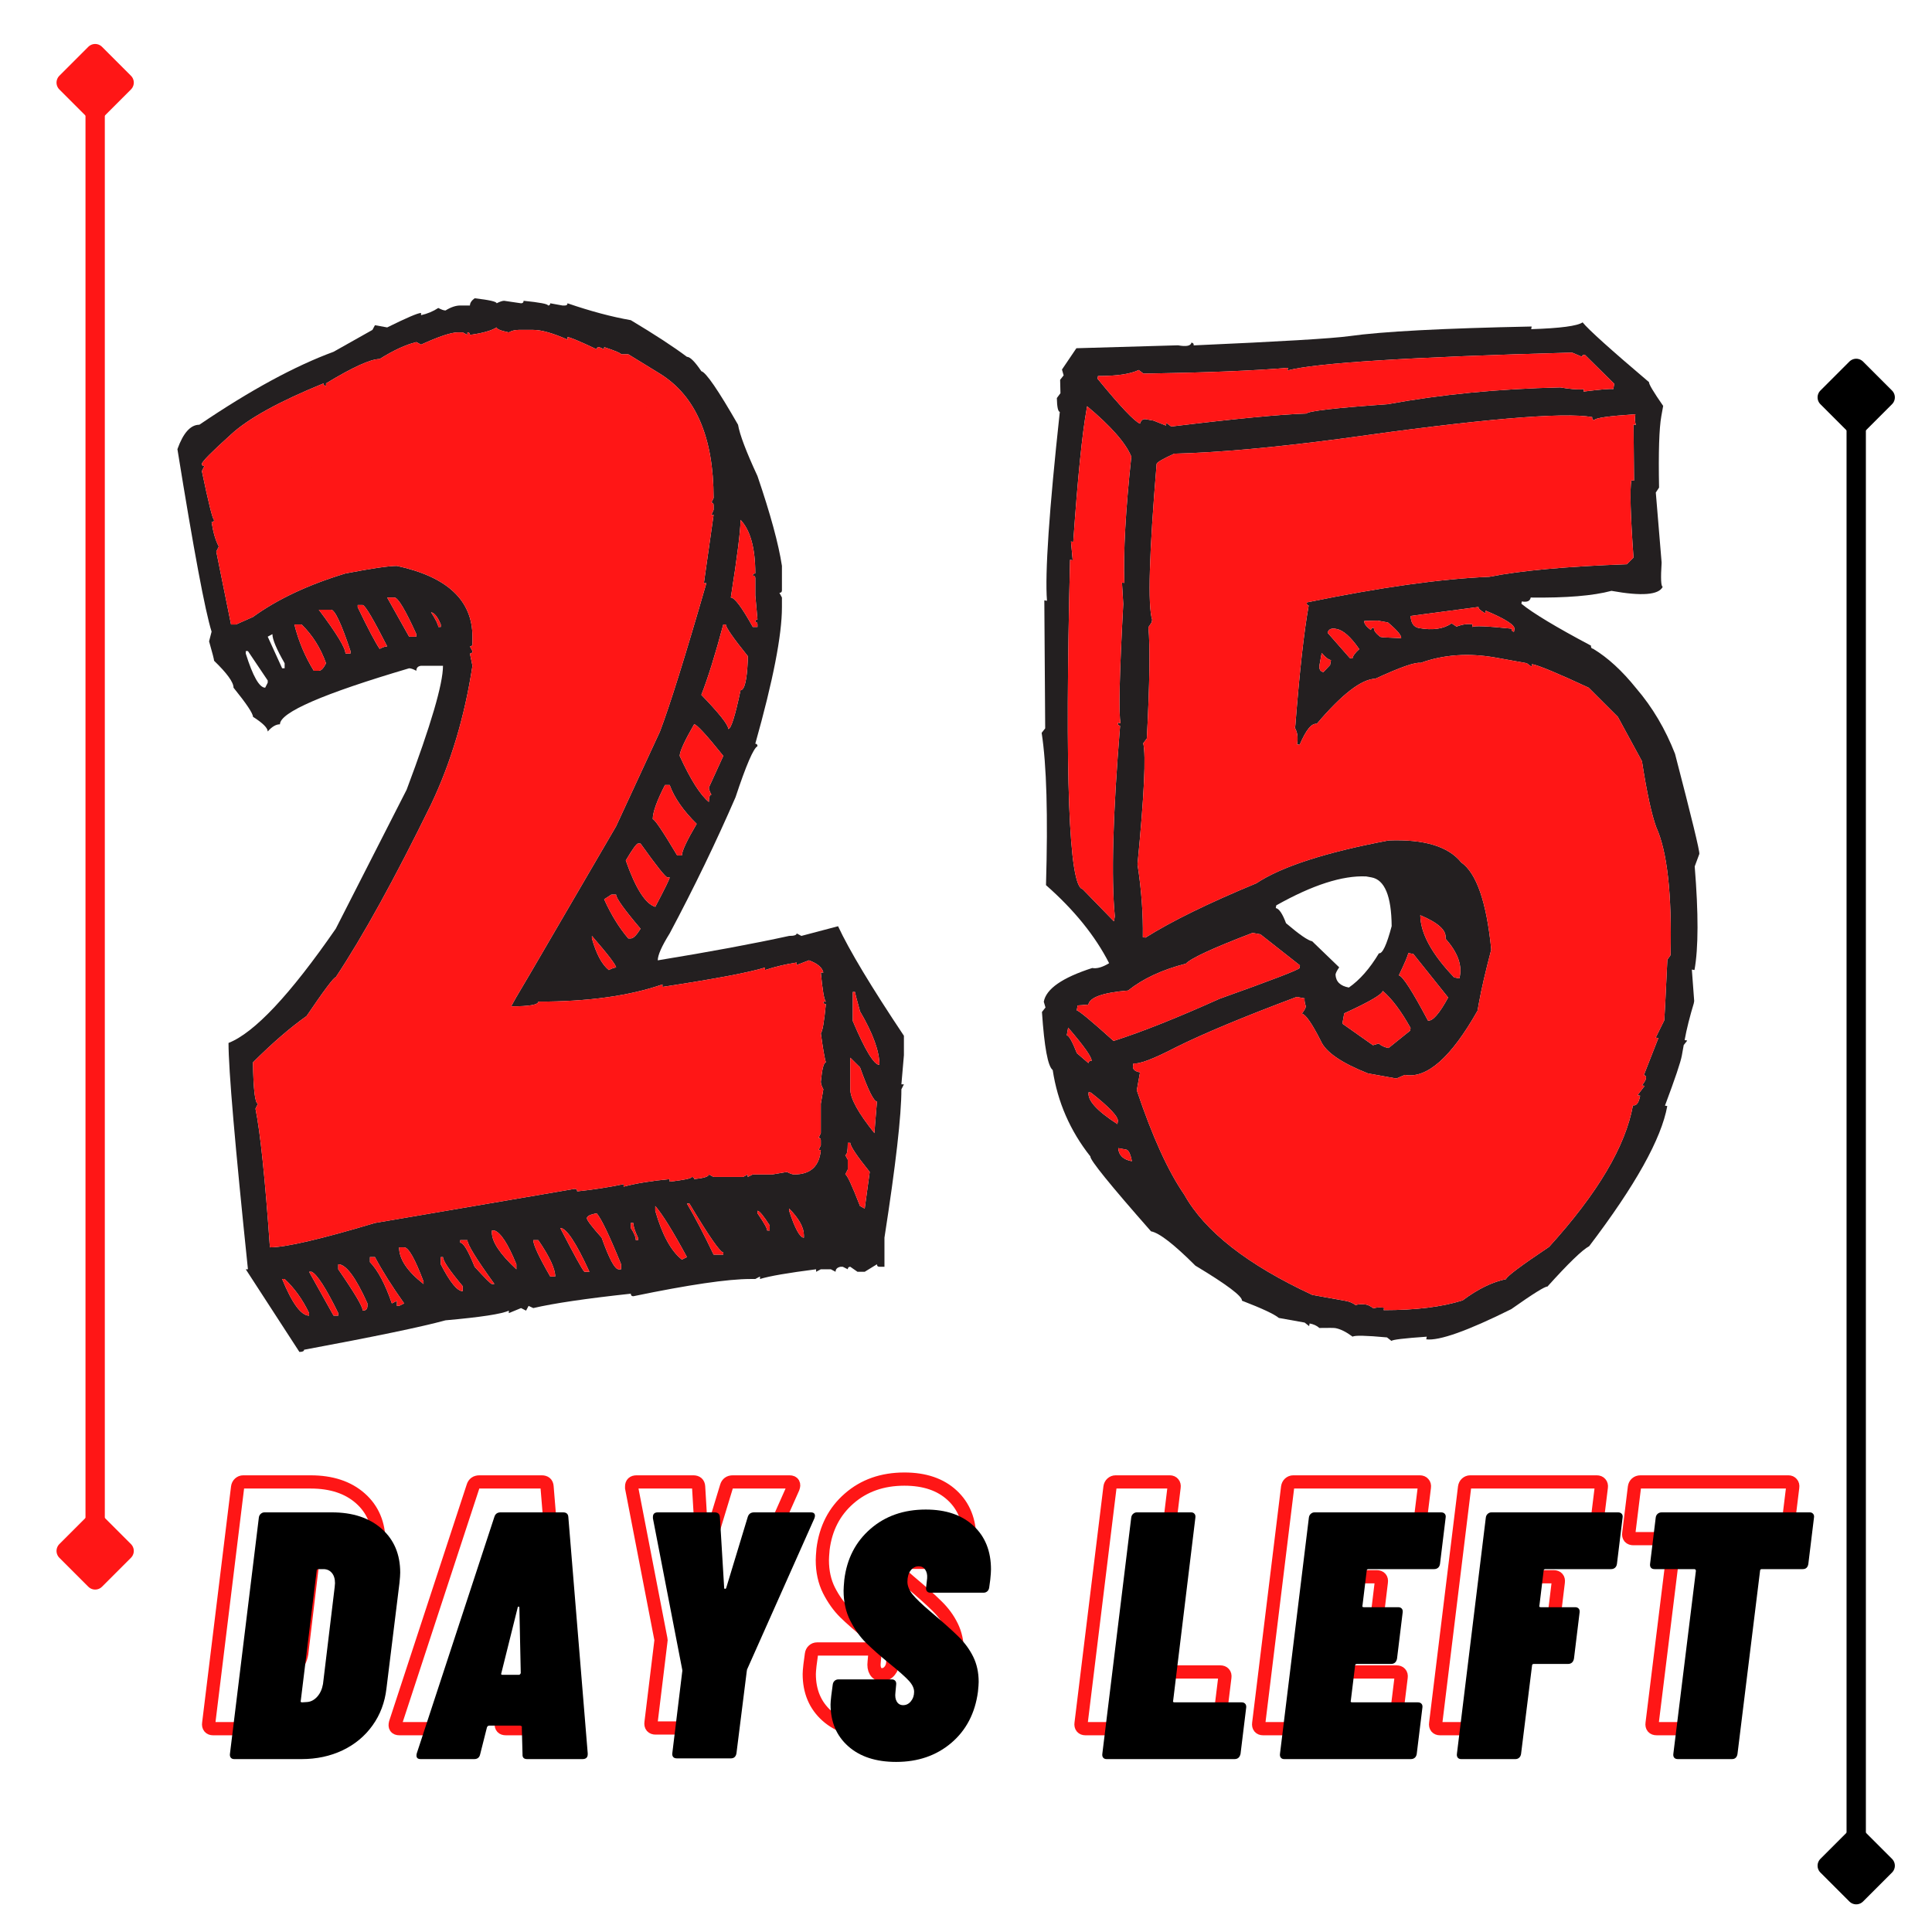 <?xml version="1.0" encoding="UTF-8"?>
<svg xmlns="http://www.w3.org/2000/svg" xmlns:xlink="http://www.w3.org/1999/xlink" width="375pt" height="375pt" viewBox="0 0 375 375" version="1.2">
<defs>
<g>
<symbol overflow="visible" id="glyph0-0">
<path style="stroke:none;" d="M -1.297 -0.344 C -1.297 -0.113 -1.207 0 -1.031 0 L 27.922 0 C 28.098 0 28.234 -0.113 28.328 -0.344 L 34.141 -47.547 C 34.141 -47.773 34.023 -47.891 33.797 -47.891 L 4.859 -47.891 C 4.629 -47.891 4.516 -47.773 4.516 -47.547 Z M 11.906 -17.719 C 11.633 -17.719 11.414 -17.805 11.25 -17.984 C 11.094 -18.172 11.035 -18.426 11.078 -18.75 L 11.078 -19.094 C 11.305 -20.914 11.875 -22.363 12.781 -23.438 C 13.695 -24.508 14.91 -25.594 16.422 -26.688 C 17.379 -27.363 18.109 -27.953 18.609 -28.453 C 19.109 -28.961 19.406 -29.582 19.5 -30.312 C 19.594 -31 19.5 -31.535 19.219 -31.922 C 18.945 -32.305 18.516 -32.5 17.922 -32.5 C 17.242 -32.5 16.688 -32.258 16.25 -31.781 C 15.812 -31.301 15.551 -30.719 15.469 -30.031 C 15.332 -29.438 14.941 -29.141 14.297 -29.141 L 7.453 -29.422 C 7.141 -29.422 6.898 -29.477 6.734 -29.594 C 6.578 -29.707 6.52 -29.852 6.562 -30.031 C 6.926 -33.227 8.281 -35.828 10.625 -37.828 C 12.977 -39.836 15.844 -40.844 19.219 -40.844 C 22.188 -40.844 24.504 -40.078 26.172 -38.547 C 27.836 -37.023 28.672 -34.941 28.672 -32.297 C 28.672 -31.609 28.645 -31.082 28.594 -30.719 C 28.32 -28.664 27.727 -27.055 26.812 -25.891 C 25.906 -24.734 24.676 -23.582 23.125 -22.438 C 22.07 -21.707 21.285 -21.055 20.766 -20.484 C 20.242 -19.922 19.938 -19.25 19.844 -18.469 C 19.75 -17.969 19.383 -17.719 18.75 -17.719 Z M 13.953 -5.891 C 12.766 -5.891 11.805 -6.254 11.078 -6.984 C 10.348 -7.711 9.984 -8.672 9.984 -9.859 C 9.984 -11.359 10.473 -12.609 11.453 -13.609 C 12.441 -14.617 13.641 -15.125 15.047 -15.125 C 16.234 -15.125 17.191 -14.77 17.922 -14.062 C 18.648 -13.352 19.016 -12.406 19.016 -11.219 C 19.016 -9.719 18.516 -8.453 17.516 -7.422 C 16.516 -6.398 15.328 -5.891 13.953 -5.891 Z M 13.953 -5.891 "/>
</symbol>
<symbol overflow="visible" id="glyph0-1">
<path style="stroke:none;" d="M 1.375 0 C 1.094 0 0.875 -0.086 0.719 -0.266 C 0.562 -0.453 0.504 -0.707 0.547 -1.031 L 6.156 -46.875 C 6.195 -47.188 6.32 -47.43 6.531 -47.609 C 6.738 -47.797 6.977 -47.891 7.25 -47.891 L 20.328 -47.891 C 24.379 -47.891 27.602 -46.828 30 -44.703 C 32.395 -42.586 33.594 -39.75 33.594 -36.188 C 33.594 -35.781 33.547 -35.117 33.453 -34.203 L 30.922 -13.688 C 30.609 -10.988 29.707 -8.602 28.219 -6.531 C 26.738 -4.457 24.801 -2.848 22.406 -1.703 C 20.008 -0.566 17.352 0 14.438 0 Z M 14.297 -11.359 C 14.203 -11.129 14.297 -11.016 14.578 -11.016 L 15.531 -11.078 C 16.258 -11.129 16.91 -11.473 17.484 -12.109 C 18.055 -12.742 18.43 -13.566 18.609 -14.578 L 20.875 -33.391 L 20.938 -34.141 C 20.938 -35.004 20.727 -35.676 20.312 -36.156 C 19.906 -36.633 19.359 -36.875 18.672 -36.875 L 17.719 -36.875 C 17.488 -36.875 17.375 -36.758 17.375 -36.531 Z M 14.297 -11.359 "/>
</symbol>
<symbol overflow="visible" id="glyph0-2">
<path style="stroke:none;" d="M 21.281 0 C 20.645 0 20.348 -0.316 20.391 -0.953 L 20.25 -6.156 C 20.301 -6.25 20.281 -6.328 20.188 -6.391 C 20.094 -6.461 20 -6.5 19.906 -6.5 L 13.953 -6.5 C 13.723 -6.5 13.566 -6.383 13.484 -6.156 L 12.172 -0.953 C 12.035 -0.316 11.648 0 11.016 0 L 0.609 0 C -0.066 0 -0.316 -0.363 -0.141 -1.094 L 14.922 -47 C 15.098 -47.594 15.504 -47.891 16.141 -47.891 L 28.266 -47.891 C 28.898 -47.891 29.238 -47.594 29.281 -47 L 33.047 -1.094 L 33.047 -0.953 C 33.047 -0.316 32.703 0 32.016 0 Z M 16.281 -16.688 C 16.188 -16.469 16.254 -16.359 16.484 -16.359 L 19.703 -16.359 C 19.836 -16.359 19.953 -16.469 20.047 -16.688 L 19.781 -29.359 C 19.781 -29.535 19.723 -29.613 19.609 -29.594 C 19.492 -29.57 19.438 -29.492 19.438 -29.359 Z M 16.281 -16.688 "/>
</symbol>
<symbol overflow="visible" id="glyph0-3">
<path style="stroke:none;" d="M 10.266 -0.141 C 9.941 -0.141 9.703 -0.227 9.547 -0.406 C 9.391 -0.594 9.332 -0.844 9.375 -1.156 L 11.297 -16.969 C 11.336 -17.062 11.336 -17.195 11.297 -17.375 L 5.609 -46.734 L 5.609 -47 C 5.609 -47.594 5.926 -47.891 6.562 -47.891 L 17.578 -47.891 C 18.223 -47.891 18.566 -47.594 18.609 -47 L 19.438 -33.25 C 19.438 -33.113 19.492 -33.047 19.609 -33.047 C 19.723 -33.047 19.801 -33.113 19.844 -33.25 L 24.016 -47 C 24.203 -47.594 24.613 -47.891 25.25 -47.891 L 36.266 -47.891 C 36.629 -47.891 36.867 -47.785 36.984 -47.578 C 37.098 -47.379 37.086 -47.098 36.953 -46.734 L 23.875 -17.375 L 23.812 -16.969 L 21.828 -1.156 C 21.785 -0.844 21.672 -0.594 21.484 -0.406 C 21.297 -0.227 21.047 -0.141 20.734 -0.141 Z M 10.266 -0.141 "/>
</symbol>
<symbol overflow="visible" id="glyph0-4">
<path style="stroke:none;" d="M 14.234 0.547 C 10.305 0.547 7.203 -0.469 4.922 -2.5 C 2.641 -4.531 1.5 -7.234 1.5 -10.609 C 1.5 -10.922 1.547 -11.488 1.641 -12.312 L 1.922 -14.438 C 1.961 -14.758 2.082 -15.008 2.281 -15.188 C 2.488 -15.375 2.734 -15.469 3.016 -15.469 L 13.406 -15.469 C 13.688 -15.469 13.906 -15.375 14.062 -15.188 C 14.219 -15.008 14.273 -14.758 14.234 -14.438 L 14.094 -12.938 C 14 -12.207 14.086 -11.613 14.359 -11.156 C 14.641 -10.695 15.051 -10.469 15.594 -10.469 C 16.188 -10.469 16.688 -10.719 17.094 -11.219 C 17.508 -11.719 17.719 -12.332 17.719 -13.062 C 17.719 -13.75 17.383 -14.457 16.719 -15.188 C 16.062 -15.914 14.801 -17.035 12.938 -18.547 C 11.102 -20.047 9.594 -21.379 8.406 -22.547 C 7.227 -23.711 6.203 -25.148 5.328 -26.859 C 4.461 -28.566 4.031 -30.516 4.031 -32.703 C 4.031 -33.117 4.078 -33.828 4.172 -34.828 C 4.672 -38.891 6.359 -42.172 9.234 -44.672 C 12.109 -47.18 15.691 -48.438 19.984 -48.438 C 23.898 -48.438 26.988 -47.383 29.25 -45.281 C 31.508 -43.188 32.641 -40.363 32.641 -36.812 C 32.641 -36.395 32.594 -35.734 32.5 -34.828 L 32.297 -33.328 C 32.254 -33.004 32.129 -32.75 31.922 -32.562 C 31.711 -32.383 31.473 -32.297 31.203 -32.297 L 20.875 -32.297 C 20.594 -32.297 20.375 -32.383 20.219 -32.562 C 20.062 -32.75 20.004 -33.004 20.047 -33.328 L 20.25 -35.094 C 20.301 -35.781 20.176 -36.336 19.875 -36.766 C 19.582 -37.203 19.16 -37.422 18.609 -37.422 C 17.973 -37.422 17.445 -37.145 17.031 -36.594 C 16.625 -36.051 16.422 -35.328 16.422 -34.422 C 16.422 -33.641 16.738 -32.836 17.375 -32.016 C 18.02 -31.203 19.207 -30.062 20.938 -28.594 C 23.258 -26.633 25.035 -25.051 26.266 -23.844 C 27.504 -22.633 28.477 -21.312 29.188 -19.875 C 29.895 -18.438 30.25 -16.805 30.25 -14.984 C 30.25 -14.617 30.203 -13.977 30.109 -13.062 C 29.555 -8.914 27.832 -5.609 24.938 -3.141 C 22.039 -0.68 18.473 0.547 14.234 0.547 Z M 14.234 0.547 "/>
</symbol>
<symbol overflow="visible" id="glyph0-5">
<path style="stroke:none;" d=""/>
</symbol>
<symbol overflow="visible" id="glyph0-6">
<path style="stroke:none;" d="M 1.375 0 C 1.094 0 0.875 -0.086 0.719 -0.266 C 0.562 -0.453 0.504 -0.707 0.547 -1.031 L 6.156 -46.875 C 6.195 -47.188 6.32 -47.43 6.531 -47.609 C 6.738 -47.797 6.977 -47.891 7.25 -47.891 L 17.797 -47.891 C 18.066 -47.891 18.281 -47.797 18.438 -47.609 C 18.594 -47.43 18.648 -47.188 18.609 -46.875 L 14.297 -11.359 C 14.203 -11.129 14.297 -11.016 14.578 -11.016 L 27.578 -11.016 C 27.891 -11.016 28.125 -10.922 28.281 -10.734 C 28.445 -10.555 28.508 -10.305 28.469 -9.984 L 27.375 -1.031 C 27.227 -0.344 26.836 0 26.203 0 Z M 1.375 0 "/>
</symbol>
<symbol overflow="visible" id="glyph0-7">
<path style="stroke:none;" d="M 31.609 -37.906 C 31.566 -37.582 31.441 -37.328 31.234 -37.141 C 31.023 -36.961 30.766 -36.875 30.453 -36.875 L 17.719 -36.875 C 17.488 -36.875 17.375 -36.758 17.375 -36.531 L 16.562 -29.828 C 16.469 -29.598 16.555 -29.484 16.828 -29.484 L 23.469 -29.484 C 23.789 -29.484 24.031 -29.391 24.188 -29.203 C 24.344 -29.023 24.398 -28.781 24.359 -28.469 L 23.266 -19.5 C 23.129 -18.812 22.738 -18.469 22.094 -18.469 L 15.469 -18.469 C 15.238 -18.469 15.125 -18.352 15.125 -18.125 L 14.297 -11.359 C 14.203 -11.129 14.297 -11.016 14.578 -11.016 L 27.297 -11.016 C 27.617 -11.016 27.859 -10.922 28.016 -10.734 C 28.18 -10.555 28.238 -10.305 28.188 -9.984 L 27.094 -1.031 C 27.051 -0.707 26.926 -0.453 26.719 -0.266 C 26.508 -0.086 26.25 0 25.938 0 L 1.375 0 C 1.094 0 0.875 -0.086 0.719 -0.266 C 0.562 -0.453 0.504 -0.707 0.547 -1.031 L 6.156 -46.875 C 6.195 -47.188 6.32 -47.43 6.531 -47.609 C 6.738 -47.797 6.977 -47.891 7.25 -47.891 L 31.812 -47.891 C 32.133 -47.891 32.375 -47.797 32.531 -47.609 C 32.695 -47.43 32.754 -47.188 32.703 -46.875 Z M 31.609 -37.906 "/>
</symbol>
<symbol overflow="visible" id="glyph0-8">
<path style="stroke:none;" d="M 31.609 -37.906 C 31.566 -37.582 31.441 -37.328 31.234 -37.141 C 31.023 -36.961 30.766 -36.875 30.453 -36.875 L 17.719 -36.875 C 17.488 -36.875 17.375 -36.758 17.375 -36.531 L 16.562 -29.828 C 16.469 -29.598 16.555 -29.484 16.828 -29.484 L 23.469 -29.484 C 23.789 -29.484 24.031 -29.391 24.188 -29.203 C 24.344 -29.023 24.398 -28.781 24.359 -28.469 L 23.266 -19.5 C 23.129 -18.812 22.738 -18.469 22.094 -18.469 L 15.469 -18.469 C 15.238 -18.469 15.125 -18.352 15.125 -18.125 L 13 -1.031 C 12.957 -0.707 12.832 -0.453 12.625 -0.266 C 12.414 -0.086 12.176 0 11.906 0 L 1.375 0 C 1.094 0 0.875 -0.086 0.719 -0.266 C 0.562 -0.453 0.504 -0.707 0.547 -1.031 L 6.156 -46.875 C 6.195 -47.188 6.32 -47.43 6.531 -47.609 C 6.738 -47.797 6.977 -47.891 7.25 -47.891 L 31.812 -47.891 C 32.133 -47.891 32.375 -47.797 32.531 -47.609 C 32.695 -47.43 32.754 -47.188 32.703 -46.875 Z M 31.609 -37.906 "/>
</symbol>
<symbol overflow="visible" id="glyph0-9">
<path style="stroke:none;" d="M 35.516 -47.891 C 35.785 -47.891 36 -47.797 36.156 -47.609 C 36.32 -47.43 36.379 -47.188 36.328 -46.875 L 35.234 -37.906 C 35.191 -37.582 35.078 -37.328 34.891 -37.141 C 34.711 -36.961 34.461 -36.875 34.141 -36.875 L 26.203 -36.875 C 25.973 -36.875 25.859 -36.758 25.859 -36.531 L 21.484 -1.031 C 21.441 -0.707 21.328 -0.453 21.141 -0.266 C 20.961 -0.086 20.711 0 20.391 0 L 9.922 0 C 9.598 0 9.359 -0.086 9.203 -0.266 C 9.047 -0.453 8.988 -0.707 9.031 -1.031 L 13.406 -36.531 C 13.406 -36.758 13.289 -36.875 13.062 -36.875 L 5.406 -36.875 C 5.082 -36.875 4.844 -36.961 4.688 -37.141 C 4.531 -37.328 4.473 -37.582 4.516 -37.906 L 5.609 -46.875 C 5.648 -47.188 5.773 -47.43 5.984 -47.609 C 6.191 -47.797 6.457 -47.891 6.781 -47.891 Z M 35.516 -47.891 "/>
</symbol>
</g>
<clipPath id="clip1">
  <path d="M 34.418 57.777 L 175.418 57.777 L 175.418 262.527 L 34.418 262.527 Z M 34.418 57.777 "/>
</clipPath>
<clipPath id="clip2">
  <path d="M 202 62 L 330 62 L 330 261 L 202 261 Z M 202 62 "/>
</clipPath>
<clipPath id="clip3">
  <path d="M 210.883 45.203 L 351.129 70.438 L 315.402 269 L 175.152 243.762 Z M 210.883 45.203 "/>
</clipPath>
<clipPath id="clip4">
  <path d="M 210.883 45.203 L 351.129 70.438 L 315.402 269 L 175.152 243.762 Z M 210.883 45.203 "/>
</clipPath>
<clipPath id="clip5">
  <path d="M 207 78 L 220 78 L 220 179 L 207 179 Z M 207 78 "/>
</clipPath>
<clipPath id="clip6">
  <path d="M 210.883 45.203 L 351.129 70.438 L 315.402 269 L 175.152 243.762 Z M 210.883 45.203 "/>
</clipPath>
<clipPath id="clip7">
  <path d="M 210.883 45.203 L 351.129 70.438 L 315.402 269 L 175.152 243.762 Z M 210.883 45.203 "/>
</clipPath>
<clipPath id="clip8">
  <path d="M 213 68 L 314 68 L 314 83 L 213 83 Z M 213 68 "/>
</clipPath>
<clipPath id="clip9">
  <path d="M 210.883 45.203 L 351.129 70.438 L 315.402 269 L 175.152 243.762 Z M 210.883 45.203 "/>
</clipPath>
<clipPath id="clip10">
  <path d="M 210.883 45.203 L 351.129 70.438 L 315.402 269 L 175.152 243.762 Z M 210.883 45.203 "/>
</clipPath>
<clipPath id="clip11">
  <path d="M 219 80 L 325 80 L 325 255 L 219 255 Z M 219 80 "/>
</clipPath>
<clipPath id="clip12">
  <path d="M 210.883 45.203 L 351.129 70.438 L 315.402 269 L 175.152 243.762 Z M 210.883 45.203 "/>
</clipPath>
<clipPath id="clip13">
  <path d="M 210.883 45.203 L 351.129 70.438 L 315.402 269 L 175.152 243.762 Z M 210.883 45.203 "/>
</clipPath>
<clipPath id="clip14">
  <path d="M 207 199 L 212 199 L 212 207 L 207 207 Z M 207 199 "/>
</clipPath>
<clipPath id="clip15">
  <path d="M 210.883 45.203 L 351.129 70.438 L 315.402 269 L 175.152 243.762 Z M 210.883 45.203 "/>
</clipPath>
<clipPath id="clip16">
  <path d="M 210.883 45.203 L 351.129 70.438 L 315.402 269 L 175.152 243.762 Z M 210.883 45.203 "/>
</clipPath>
<clipPath id="clip17">
  <path d="M 208 181 L 253 181 L 253 203 L 208 203 Z M 208 181 "/>
</clipPath>
<clipPath id="clip18">
  <path d="M 210.883 45.203 L 351.129 70.438 L 315.402 269 L 175.152 243.762 Z M 210.883 45.203 "/>
</clipPath>
<clipPath id="clip19">
  <path d="M 210.883 45.203 L 351.129 70.438 L 315.402 269 L 175.152 243.762 Z M 210.883 45.203 "/>
</clipPath>
<clipPath id="clip20">
  <path d="M 211 211 L 217 211 L 217 219 L 211 219 Z M 211 211 "/>
</clipPath>
<clipPath id="clip21">
  <path d="M 210.883 45.203 L 351.129 70.438 L 315.402 269 L 175.152 243.762 Z M 210.883 45.203 "/>
</clipPath>
<clipPath id="clip22">
  <path d="M 210.883 45.203 L 351.129 70.438 L 315.402 269 L 175.152 243.762 Z M 210.883 45.203 "/>
</clipPath>
<clipPath id="clip23">
  <path d="M 217 222 L 220 222 L 220 226 L 217 226 Z M 217 222 "/>
</clipPath>
<clipPath id="clip24">
  <path d="M 210.883 45.203 L 351.129 70.438 L 315.402 269 L 175.152 243.762 Z M 210.883 45.203 "/>
</clipPath>
<clipPath id="clip25">
  <path d="M 210.883 45.203 L 351.129 70.438 L 315.402 269 L 175.152 243.762 Z M 210.883 45.203 "/>
</clipPath>
<clipPath id="clip26">
  <path d="M 256 126 L 259 126 L 259 131 L 256 131 Z M 256 126 "/>
</clipPath>
<clipPath id="clip27">
  <path d="M 210.883 45.203 L 351.129 70.438 L 315.402 269 L 175.152 243.762 Z M 210.883 45.203 "/>
</clipPath>
<clipPath id="clip28">
  <path d="M 210.883 45.203 L 351.129 70.438 L 315.402 269 L 175.152 243.762 Z M 210.883 45.203 "/>
</clipPath>
<clipPath id="clip29">
  <path d="M 257 121 L 264 121 L 264 128 L 257 128 Z M 257 121 "/>
</clipPath>
<clipPath id="clip30">
  <path d="M 210.883 45.203 L 351.129 70.438 L 315.402 269 L 175.152 243.762 Z M 210.883 45.203 "/>
</clipPath>
<clipPath id="clip31">
  <path d="M 210.883 45.203 L 351.129 70.438 L 315.402 269 L 175.152 243.762 Z M 210.883 45.203 "/>
</clipPath>
<clipPath id="clip32">
  <path d="M 264 120 L 272 120 L 272 124 L 264 124 Z M 264 120 "/>
</clipPath>
<clipPath id="clip33">
  <path d="M 210.883 45.203 L 351.129 70.438 L 315.402 269 L 175.152 243.762 Z M 210.883 45.203 "/>
</clipPath>
<clipPath id="clip34">
  <path d="M 210.883 45.203 L 351.129 70.438 L 315.402 269 L 175.152 243.762 Z M 210.883 45.203 "/>
</clipPath>
<clipPath id="clip35">
  <path d="M 273 117 L 294 117 L 294 123 L 273 123 Z M 273 117 "/>
</clipPath>
<clipPath id="clip36">
  <path d="M 210.883 45.203 L 351.129 70.438 L 315.402 269 L 175.152 243.762 Z M 210.883 45.203 "/>
</clipPath>
<clipPath id="clip37">
  <path d="M 210.883 45.203 L 351.129 70.438 L 315.402 269 L 175.152 243.762 Z M 210.883 45.203 "/>
</clipPath>
<clipPath id="clip38">
  <path d="M 260 192 L 274 192 L 274 204 L 260 204 Z M 260 192 "/>
</clipPath>
<clipPath id="clip39">
  <path d="M 210.883 45.203 L 351.129 70.438 L 315.402 269 L 175.152 243.762 Z M 210.883 45.203 "/>
</clipPath>
<clipPath id="clip40">
  <path d="M 210.883 45.203 L 351.129 70.438 L 315.402 269 L 175.152 243.762 Z M 210.883 45.203 "/>
</clipPath>
<clipPath id="clip41">
  <path d="M 271 184 L 282 184 L 282 199 L 271 199 Z M 271 184 "/>
</clipPath>
<clipPath id="clip42">
  <path d="M 210.883 45.203 L 351.129 70.438 L 315.402 269 L 175.152 243.762 Z M 210.883 45.203 "/>
</clipPath>
<clipPath id="clip43">
  <path d="M 210.883 45.203 L 351.129 70.438 L 315.402 269 L 175.152 243.762 Z M 210.883 45.203 "/>
</clipPath>
<clipPath id="clip44">
  <path d="M 275 177 L 284 177 L 284 190 L 275 190 Z M 275 177 "/>
</clipPath>
<clipPath id="clip45">
  <path d="M 210.883 45.203 L 351.129 70.438 L 315.402 269 L 175.152 243.762 Z M 210.883 45.203 "/>
</clipPath>
<clipPath id="clip46">
  <path d="M 210.883 45.203 L 351.129 70.438 L 315.402 269 L 175.152 243.762 Z M 210.883 45.203 "/>
</clipPath>
</defs>
<g id="surface1">
<path style="fill:none;stroke-width:1;stroke-linecap:round;stroke-linejoin:miter;stroke:rgb(0%,0%,0%);stroke-opacity:1;stroke-miterlimit:4;" d="M 3.5 -0 L 76.5 -0 " transform="matrix(0,-3.75,3.75,0,360.29,369.631)"/>
<path style="fill-rule:nonzero;fill:rgb(0%,0%,0%);fill-opacity:1;stroke-width:1;stroke-linecap:butt;stroke-linejoin:round;stroke:rgb(0%,0%,0%);stroke-opacity:1;stroke-miterlimit:4;" d="M 0.5 -0 L 2 -1.5 L 3.5 -0 L 2 1.5 Z M 0.5 -0 " transform="matrix(0,-3.75,3.75,0,360.29,369.631)"/>
<path style="fill-rule:nonzero;fill:rgb(0%,0%,0%);fill-opacity:1;stroke-width:1;stroke-linecap:butt;stroke-linejoin:round;stroke:rgb(0%,0%,0%);stroke-opacity:1;stroke-miterlimit:4;" d="M -0.5 -0 L -2 -1.5 L -3.5 -0 L -2 1.5 Z M -0.5 -0 " transform="matrix(0,-3.75,3.75,0,360.29,69.631)"/>
<path style="fill:none;stroke-width:1;stroke-linecap:round;stroke-linejoin:miter;stroke:rgb(100%,8.629%,8.629%);stroke-opacity:1;stroke-miterlimit:4;" d="M 3.5 -0 L 76.5 -0 " transform="matrix(0,-3.75,3.75,0,18.47,308.535)"/>
<path style="fill-rule:nonzero;fill:rgb(100%,8.629%,8.629%);fill-opacity:1;stroke-width:1;stroke-linecap:butt;stroke-linejoin:round;stroke:rgb(100%,8.629%,8.629%);stroke-opacity:1;stroke-miterlimit:4;" d="M 0.5 -0 L 2 -1.5 L 3.5 -0 L 2 1.5 Z M 0.5 -0 " transform="matrix(0,-3.75,3.75,0,18.47,308.535)"/>
<path style="fill-rule:nonzero;fill:rgb(100%,8.629%,8.629%);fill-opacity:1;stroke-width:1;stroke-linecap:butt;stroke-linejoin:round;stroke:rgb(100%,8.629%,8.629%);stroke-opacity:1;stroke-miterlimit:4;" d="M -0.5 -0 L -2 -1.5 L -3.5 -0 L -2 1.5 Z M -0.5 -0 " transform="matrix(0,-3.75,3.75,0,18.47,8.535)"/>
<g clip-path="url(#clip1)" clip-rule="nonzero">
<path style=" stroke:none;fill-rule:nonzero;fill:rgb(13.73%,12.16%,12.549%);fill-opacity:1;" d="M 165.527 192.539 L 165.527 198.184 C 167.922 203.852 169.648 206.691 170.699 206.691 C 170.699 204.059 169.445 200.598 166.93 196.305 C 166.277 193.961 165.957 192.699 165.957 192.539 Z M 165.039 205.297 L 165.039 211.434 C 165.039 213.215 166.602 216.051 169.727 219.938 C 169.727 219.738 169.891 217.691 170.215 213.801 C 169.605 213.801 168.508 211.598 166.93 207.176 Z M 164.555 221.82 C 164.555 223.402 164.391 224.191 164.066 224.191 L 164.555 225.102 L 164.555 226.984 L 164.066 227.957 C 164.391 227.957 165.344 230 166.93 234.094 L 167.84 234.582 L 168.812 227.473 C 166.301 224.355 165.039 222.469 165.039 221.82 Z M 153.172 234.582 L 153.172 235.012 C 154.309 238.488 155.266 240.23 156.035 240.23 L 156.035 239.746 C 156.035 238.246 155.078 236.523 153.172 234.582 Z M 147.027 235.012 L 147.027 235.496 C 148.281 237.312 148.91 238.43 148.91 238.84 L 149.398 238.84 L 149.398 237.859 C 148.184 235.957 147.391 235.012 147.027 235.012 Z M 143.742 100.91 C 143.742 102.934 143.113 107.961 141.852 115.98 C 142.582 115.98 144.004 117.883 146.117 121.691 L 147.027 121.691 L 147.027 121.207 C 147.027 120.883 146.887 120.719 146.602 120.719 C 146.602 120.391 146.742 120.234 147.027 120.234 L 146.602 115.551 L 146.602 112.215 C 146.602 111.887 146.438 111.727 146.117 111.727 C 146.117 111.445 146.277 111.305 146.602 111.305 C 146.602 106.398 145.648 102.934 143.742 100.91 Z M 140.391 121.207 C 138.848 127 137.43 131.559 136.133 134.875 C 139.621 138.48 141.363 140.691 141.363 141.496 C 141.895 141.496 142.684 138.988 143.742 133.965 C 144.508 133.965 144.977 132.059 145.137 128.254 L 145.137 127.344 C 142.297 123.816 140.879 121.77 140.879 121.207 Z M 133.332 233.605 C 134.871 236.203 136.602 239.504 138.508 243.516 L 140.391 243.516 L 140.391 243.09 C 139.785 243.09 137.59 239.93 133.816 233.605 Z M 134.73 140.586 C 132.867 143.828 131.93 145.875 131.93 146.723 C 134.043 151.34 135.934 154.316 137.59 155.66 C 137.59 154.723 137.754 154.254 138.078 154.254 C 137.754 153.652 137.59 153.188 137.59 152.859 L 140.391 146.723 C 137.105 142.629 135.223 140.586 134.73 140.586 Z M 127.188 234.094 L 127.188 235.012 C 128.523 239.66 130.246 242.824 132.355 244.484 L 133.332 244 C 130.613 238.977 128.566 235.676 127.188 234.094 Z M 129.074 152.371 C 127.492 155.453 126.699 157.66 126.699 158.996 C 127.062 158.996 128.648 161.344 131.445 166.043 L 132.355 166.043 C 132.355 165.195 133.312 163.152 135.223 159.906 C 132.621 157.352 130.879 154.844 129.984 152.371 Z M 122.438 237.375 L 122.438 238.348 C 123.09 239.359 123.414 240.152 123.414 240.715 L 123.836 240.715 L 123.836 240.23 C 123.227 238.938 122.926 237.984 122.926 237.375 Z M 121.465 167.02 C 123.371 172.445 125.277 175.441 127.188 176.012 C 129.051 172.484 129.984 170.586 129.984 170.301 L 129.559 170.301 C 129.195 170.301 127.445 168.109 124.328 163.734 L 123.836 163.734 C 123.555 163.734 122.762 164.832 121.465 167.02 Z M 117.266 174.555 C 118.645 177.594 120.207 180.117 121.949 182.148 L 122.438 182.148 C 122.926 182.148 123.555 181.52 124.328 180.266 C 121.16 176.535 119.578 174.324 119.578 173.637 L 118.668 173.637 Z M 114.891 181.66 L 114.891 182.148 C 115.742 185.184 116.844 187.23 118.18 188.285 C 118.785 187.957 119.254 187.797 119.578 187.797 C 119.578 187.312 118.012 185.27 114.891 181.66 Z M 113.918 236.465 C 113.918 236.836 114.875 238.086 116.781 240.23 C 118.238 244.328 119.336 246.367 120.066 246.367 L 120.555 246.367 L 120.555 245.395 C 118.281 239.809 116.699 236.508 115.805 235.496 C 114.547 235.734 113.918 236.059 113.918 236.465 Z M 108.746 238.348 C 111.465 243.609 113.023 246.449 113.434 246.852 L 114.406 246.852 C 111.809 241.18 109.922 238.348 108.746 238.348 Z M 103.512 240.715 C 103.512 241.609 104.605 243.957 106.801 247.77 L 107.77 247.77 C 107.77 246.266 106.672 243.918 104.484 240.715 Z M 95.48 238.84 L 95.48 239.258 C 95.48 241.043 97.062 243.414 100.227 246.367 L 100.227 245.395 C 98.602 241.426 97.184 239.238 95.965 238.84 Z M 89.332 240.715 L 89.332 241.203 C 89.941 241.203 90.875 242.762 92.129 245.879 C 94.16 248.109 95.273 249.223 95.48 249.223 L 95.965 249.223 C 92.477 244.402 90.727 241.574 90.727 240.715 Z M 85.555 244 L 85.555 245.395 C 87.344 248.879 88.762 250.621 89.816 250.621 L 89.816 249.652 C 87.262 246.609 85.984 244.73 85.984 244 Z M 83.672 118.84 C 84.605 120.293 85.07 121.246 85.07 121.691 L 85.555 121.691 L 85.555 121.207 C 84.953 119.746 84.32 118.961 83.672 118.84 Z M 77.465 242.109 C 77.465 244.383 79.047 246.75 82.207 249.223 L 82.207 248.738 C 80.543 244.328 79.289 242.109 78.438 242.109 Z M 75.152 115.98 L 79.41 123.578 L 80.812 123.578 L 80.812 123.086 C 78.66 118.352 77.242 115.98 76.551 115.98 Z M 71.805 244 L 71.805 244.969 C 73.344 246.555 74.766 249.223 76.062 252.988 L 77.039 252.5 L 77.039 253.473 L 77.465 253.473 L 78.438 252.988 C 76.082 249.668 74.195 246.672 72.777 244 Z M 69.43 117.434 L 69.43 117.859 C 71.418 121.992 72.836 124.688 73.691 125.945 C 74.297 125.621 74.785 125.461 75.152 125.461 C 72.473 120.195 70.895 117.52 70.406 117.434 Z M 65.656 245.395 L 65.656 246.367 C 68.824 250.949 70.406 253.621 70.406 254.391 C 71.012 254.391 71.316 254.086 71.316 253.473 L 71.316 252.988 C 69.043 247.926 67.156 245.395 65.656 245.395 Z M 61.887 118.352 C 65.332 122.93 67.055 125.766 67.055 126.855 L 68.031 126.855 L 68.031 126.371 C 66.246 121.023 64.988 118.352 64.262 118.352 Z M 59.996 246.852 L 64.746 255.363 L 65.656 255.363 L 65.656 254.875 C 63.262 250.016 61.539 247.34 60.488 246.852 Z M 57.137 121.207 C 57.945 124.445 59.207 127.441 60.91 130.199 L 61.887 130.199 C 62.328 130.199 62.797 129.715 63.281 128.738 C 62.23 125.781 60.645 123.27 58.535 121.207 Z M 54.766 248.254 C 56.707 252.988 58.453 255.363 59.996 255.363 L 59.996 254.875 C 58.738 252.242 57.156 250.031 55.246 248.254 Z M 51.965 123.578 L 54.766 129.715 L 55.246 129.715 L 55.246 128.738 C 53.668 125.984 52.875 124.105 52.875 123.086 Z M 47.703 126.371 L 47.703 126.855 C 49.082 131.27 50.344 133.48 51.473 133.48 L 51.965 132.504 L 51.965 132.082 L 48.125 126.371 Z M 91.215 65.004 C 91.215 64.676 91.059 64.52 90.727 64.52 L 90.727 65.004 L 89.816 64.52 L 88.84 64.52 C 87.586 64.52 85.211 65.305 81.727 66.891 L 80.812 66.398 C 78.781 66.891 76.41 67.98 73.691 69.684 C 71.945 69.684 68.477 71.262 63.281 74.418 L 63.281 74.906 C 62.957 74.906 62.797 74.746 62.797 74.418 C 54.152 77.945 48.172 81.246 44.844 84.324 C 41.109 87.688 39.223 89.59 39.184 90.035 C 39.184 90.316 39.344 90.465 39.672 90.465 L 39.184 91.434 C 40.48 97.668 41.273 100.832 41.555 100.91 C 41.555 101.191 41.395 101.34 41.07 101.34 C 41.395 103.402 41.863 104.98 42.469 106.078 L 41.98 107.047 L 44.844 121.207 L 45.816 121.207 L 49.102 119.746 C 53.848 116.305 59.832 113.488 67.055 111.305 C 72.129 110.328 75.457 109.84 77.039 109.84 C 86.816 111.953 91.703 116.523 91.703 123.578 L 91.703 124.977 C 91.703 125.297 91.543 125.461 91.215 125.461 L 91.703 126.371 C 91.703 126.691 91.543 126.855 91.215 126.855 L 91.703 129.227 C 90.203 139.062 87.523 148.043 83.672 156.137 C 76.609 170.562 70.445 181.742 65.172 189.68 C 64.805 189.68 62.914 192.191 59.512 197.211 C 56.348 199.445 52.875 202.438 49.102 206.207 C 49.184 211.555 49.508 214.227 50.074 214.227 L 49.59 215.195 C 50.523 219.773 51.457 228.75 52.391 242.109 C 55.434 242.109 62.23 240.535 72.777 237.375 L 111.547 230.754 C 111.871 230.754 112.031 230.914 112.031 231.242 C 115.152 230.914 118.156 230.449 121.043 229.844 L 121.043 230.328 C 123.469 229.68 126.453 229.195 129.984 228.867 L 129.984 229.355 C 132.828 229.031 134.246 228.727 134.246 228.445 C 134.57 228.445 134.73 228.586 134.73 228.867 C 136.641 228.668 137.59 228.367 137.59 227.957 L 138.508 228.445 L 144.223 228.445 L 145.137 227.957 L 145.137 228.445 L 146.117 227.957 L 149.887 227.957 L 152.746 227.473 C 153.355 227.797 153.824 227.957 154.148 227.957 C 157.312 227.957 159.039 226.379 159.32 223.215 L 158.895 223.215 L 159.32 222.312 L 159.32 221.332 C 159.32 221.012 159.176 220.852 158.895 220.852 L 159.32 219.938 L 159.32 214.227 L 159.809 211.434 C 159.484 210.828 159.32 210.336 159.32 209.973 C 159.562 207.465 159.887 206.207 160.297 206.207 C 160.051 205.395 159.727 203.512 159.32 200.555 C 159.645 200.234 159.965 198.348 160.297 194.902 C 159.965 194.902 159.809 194.746 159.809 194.418 L 160.297 194.418 C 159.965 194.098 159.645 192.211 159.32 188.77 L 159.809 188.77 C 159.605 187.797 158.672 187.008 157.008 186.402 L 154.633 187.312 L 154.633 186.828 C 152.523 187.148 150.473 187.633 148.488 188.285 L 148.488 187.797 C 145.566 188.727 138.934 189.984 128.586 191.562 L 128.586 191.074 C 122.176 193.305 114.141 194.418 104.484 194.418 C 104.484 195.027 102.742 195.332 99.254 195.332 C 99.254 195.168 100.508 192.98 103.027 188.77 L 119.578 160.391 L 128.098 141.984 C 130.008 136.961 133.012 127.363 137.105 113.188 L 136.621 113.188 L 138.508 99.941 L 138.078 99.941 L 138.508 98.965 L 138.508 98.062 C 138.508 97.734 138.367 97.566 138.078 97.566 L 138.508 96.656 C 138.508 84.875 135.035 76.836 128.098 72.539 L 121.949 68.766 L 120.555 68.766 C 120.555 68.57 119.453 68.102 117.266 67.375 L 117.266 67.797 L 116.293 67.375 C 115.965 67.375 115.805 67.52 115.805 67.797 C 112.477 66.219 110.59 65.43 110.148 65.43 L 110.148 65.914 C 107.305 64.66 105.094 64.035 103.512 64.035 L 100.652 64.035 C 99.961 64.035 99.332 64.191 98.762 64.52 C 97.184 64.191 96.395 63.867 96.395 63.551 C 95.379 64.191 93.652 64.676 91.215 65.004 Z M 92.129 57.895 C 94.969 58.219 96.395 58.543 96.395 58.867 C 97.039 58.543 97.527 58.383 97.852 58.383 L 101.137 58.867 C 101.465 58.867 101.629 58.703 101.629 58.383 C 104.789 58.703 106.371 59.004 106.371 59.297 C 106.652 59.297 106.801 59.152 106.801 58.867 L 109.172 59.297 L 109.656 59.297 C 109.984 59.297 110.148 59.152 110.148 58.867 C 114.652 60.41 118.746 61.5 122.438 62.145 C 127.105 64.938 130.738 67.312 133.332 69.258 C 133.941 69.258 134.871 70.188 136.133 72.055 C 137.023 72.258 139.398 75.715 143.254 82.441 C 143.574 84.344 144.832 87.668 147.027 92.402 C 149.543 99.781 151.125 105.586 151.773 109.84 L 151.773 114.582 C 151.773 114.906 151.609 115.066 151.285 115.066 L 151.773 115.98 L 151.773 117.859 C 151.773 123.293 150.047 132.125 146.602 144.355 C 146.887 144.355 147.027 144.52 147.027 144.84 C 146.258 145.211 144.832 148.504 142.766 154.742 C 138.988 163.453 134.73 172.262 129.984 181.176 C 128.445 183.645 127.672 185.387 127.672 186.402 C 137.82 184.742 146.316 183.16 153.172 181.66 C 154.148 181.66 154.633 181.496 154.633 181.176 L 155.547 181.66 L 162.668 179.781 C 164.855 184.473 169.117 191.562 175.449 201.043 L 175.449 204.812 L 174.961 210.465 L 175.449 210.465 L 174.961 211.434 C 174.961 216.535 173.863 226.141 171.672 240.23 L 171.672 245.879 L 170.699 245.879 C 170.375 245.879 170.215 245.723 170.215 245.395 L 167.84 246.852 L 166.438 246.852 L 165.039 245.879 C 164.719 245.879 164.555 246.047 164.555 246.367 L 163.582 245.879 L 163.156 245.879 C 162.508 246.004 162.184 246.332 162.184 246.852 L 161.266 246.367 L 159.32 246.367 L 158.406 246.852 L 158.406 246.367 C 152.969 247.062 149.34 247.684 147.512 248.254 L 147.512 247.77 L 146.602 248.254 L 145.625 248.254 C 141.285 248.254 133.715 249.363 122.926 251.598 C 122.602 251.598 122.438 251.434 122.438 251.105 C 113.754 252.043 107.445 252.973 103.512 253.898 L 102.598 253.473 L 102.109 254.391 L 101.137 253.898 L 98.762 254.875 L 98.762 254.391 C 97.422 255.039 93.328 255.664 86.473 256.273 C 81.887 257.531 72.738 259.434 59.023 261.984 C 59.023 262.266 58.719 262.41 58.113 262.41 L 47.703 246.367 L 48.125 246.367 C 45.617 222.27 44.355 207.621 44.355 202.438 C 49.387 200.457 56.324 193.062 65.172 180.266 L 78.926 153.285 C 83.633 140.77 85.984 132.75 85.984 129.227 L 81.727 129.227 C 81.113 129.305 80.812 129.625 80.812 130.199 C 80.203 129.871 79.734 129.715 79.41 129.715 C 62.695 134.652 54.34 138.277 54.34 140.586 C 53.566 140.586 52.777 141.051 51.965 141.984 C 51.965 141.293 51.012 140.344 49.102 139.129 C 49.102 138.48 47.848 136.598 45.328 133.48 C 45.328 132.426 44.074 130.684 41.555 128.254 C 41.555 128.008 41.23 126.754 40.582 124.484 L 41.07 122.602 C 39.809 118.594 37.602 106.789 34.438 87.18 C 35.57 84.02 36.992 82.441 38.695 82.441 C 48.555 75.754 57.242 71.039 64.746 68.281 L 72.289 64.035 L 72.777 63.121 L 75.152 63.551 C 78.926 61.684 81.113 60.746 81.727 60.746 L 81.727 61.176 C 82.984 60.891 84.094 60.426 85.07 59.777 C 85.68 60.102 86.148 60.262 86.473 60.262 C 87.523 59.613 88.48 59.297 89.332 59.297 L 91.215 59.297 C 91.215 58.809 91.52 58.34 92.129 57.895 "/>
</g>
<path style=" stroke:none;fill-rule:nonzero;fill:rgb(100%,8.629%,8.629%);fill-opacity:1;" d="M 91.215 65.004 C 91.215 64.676 91.059 64.52 90.727 64.52 L 90.727 65.004 L 89.816 64.52 L 88.84 64.52 C 87.586 64.52 85.211 65.305 81.727 66.891 L 80.812 66.398 C 78.781 66.891 76.41 67.98 73.691 69.684 C 71.945 69.684 68.477 71.262 63.281 74.418 L 63.281 74.906 C 62.957 74.906 62.797 74.746 62.797 74.418 C 54.152 77.945 48.172 81.246 44.844 84.324 C 41.109 87.688 39.223 89.59 39.184 90.035 C 39.184 90.316 39.344 90.465 39.672 90.465 L 39.184 91.434 C 40.48 97.668 41.273 100.832 41.555 100.91 C 41.555 101.191 41.395 101.34 41.07 101.34 C 41.395 103.402 41.863 104.98 42.469 106.078 L 41.98 107.047 L 44.844 121.207 L 45.816 121.207 L 49.102 119.746 C 53.848 116.305 59.832 113.488 67.055 111.305 C 72.129 110.328 75.457 109.84 77.039 109.84 C 86.816 111.953 91.703 116.523 91.703 123.578 L 91.703 124.977 C 91.703 125.297 91.543 125.461 91.215 125.461 L 91.703 126.371 C 91.703 126.691 91.543 126.855 91.215 126.855 L 91.703 129.227 C 90.203 139.062 87.523 148.043 83.672 156.137 C 76.609 170.562 70.445 181.742 65.172 189.68 C 64.805 189.68 62.914 192.191 59.512 197.211 C 56.348 199.445 52.875 202.438 49.102 206.207 C 49.184 211.555 49.508 214.227 50.074 214.227 L 49.59 215.195 C 50.523 219.773 51.457 228.75 52.391 242.109 C 55.434 242.109 62.23 240.535 72.777 237.375 L 111.547 230.754 C 111.871 230.754 112.031 230.914 112.031 231.242 C 115.152 230.914 118.156 230.449 121.043 229.844 L 121.043 230.328 C 123.469 229.68 126.453 229.195 129.984 228.867 L 129.984 229.355 C 132.828 229.031 134.246 228.727 134.246 228.445 C 134.57 228.445 134.73 228.586 134.73 228.867 C 136.641 228.668 137.59 228.367 137.59 227.957 L 138.508 228.445 L 144.223 228.445 L 145.137 227.957 L 145.137 228.445 L 146.117 227.957 L 149.887 227.957 L 152.746 227.473 C 153.355 227.797 153.824 227.957 154.148 227.957 C 157.312 227.957 159.039 226.379 159.32 223.215 L 158.895 223.215 L 159.32 222.312 L 159.32 221.332 C 159.32 221.012 159.176 220.852 158.895 220.852 L 159.32 219.938 L 159.32 214.227 L 159.809 211.434 C 159.484 210.828 159.32 210.336 159.32 209.973 C 159.562 207.465 159.887 206.207 160.297 206.207 C 160.051 205.395 159.727 203.512 159.32 200.555 C 159.645 200.234 159.965 198.348 160.297 194.902 C 159.965 194.902 159.809 194.746 159.809 194.418 L 160.297 194.418 C 159.965 194.098 159.645 192.211 159.32 188.77 L 159.809 188.77 C 159.605 187.797 158.672 187.008 157.008 186.402 L 154.633 187.312 L 154.633 186.828 C 152.523 187.148 150.473 187.633 148.488 188.285 L 148.488 187.797 C 145.566 188.727 138.934 189.984 128.586 191.562 L 128.586 191.074 C 122.176 193.305 114.141 194.418 104.484 194.418 C 104.484 195.027 102.742 195.332 99.254 195.332 C 99.254 195.168 100.508 192.98 103.027 188.77 L 119.578 160.391 L 128.098 141.984 C 130.008 136.961 133.012 127.363 137.105 113.188 L 136.621 113.188 L 138.508 99.941 L 138.078 99.941 L 138.508 98.965 L 138.508 98.062 C 138.508 97.734 138.367 97.566 138.078 97.566 L 138.508 96.656 C 138.508 84.875 135.035 76.836 128.098 72.539 L 121.949 68.766 L 120.555 68.766 C 120.555 68.57 119.453 68.102 117.266 67.375 L 117.266 67.797 L 116.293 67.375 C 115.965 67.375 115.805 67.52 115.805 67.797 C 112.477 66.219 110.59 65.43 110.148 65.43 L 110.148 65.914 C 107.305 64.66 105.094 64.035 103.512 64.035 L 100.652 64.035 C 99.961 64.035 99.332 64.191 98.762 64.52 C 97.184 64.191 96.395 63.867 96.395 63.551 C 95.379 64.191 93.652 64.676 91.215 65.004 "/>
<path style=" stroke:none;fill-rule:nonzero;fill:rgb(100%,8.629%,8.629%);fill-opacity:1;" d="M 54.766 248.254 C 56.707 252.988 58.453 255.363 59.996 255.363 L 59.996 254.875 C 58.738 252.242 57.156 250.031 55.246 248.254 L 54.766 248.254 "/>
<path style=" stroke:none;fill-rule:nonzero;fill:rgb(100%,8.629%,8.629%);fill-opacity:1;" d="M 57.137 121.207 C 57.945 124.445 59.207 127.441 60.91 130.199 L 61.887 130.199 C 62.328 130.199 62.797 129.715 63.281 128.738 C 62.23 125.781 60.645 123.27 58.535 121.207 L 57.137 121.207 "/>
<path style=" stroke:none;fill-rule:nonzero;fill:rgb(100%,8.629%,8.629%);fill-opacity:1;" d="M 59.996 246.852 L 64.746 255.363 L 65.656 255.363 L 65.656 254.875 C 63.262 250.016 61.539 247.34 60.488 246.852 L 59.996 246.852 "/>
<path style=" stroke:none;fill-rule:nonzero;fill:rgb(100%,8.629%,8.629%);fill-opacity:1;" d="M 61.887 118.352 C 65.332 122.93 67.055 125.766 67.055 126.855 L 68.031 126.855 L 68.031 126.371 C 66.246 121.023 64.988 118.352 64.262 118.352 L 61.887 118.352 "/>
<path style=" stroke:none;fill-rule:nonzero;fill:rgb(100%,8.629%,8.629%);fill-opacity:1;" d="M 65.656 245.395 L 65.656 246.367 C 68.824 250.949 70.406 253.621 70.406 254.391 C 71.012 254.391 71.316 254.086 71.316 253.473 L 71.316 252.988 C 69.043 247.926 67.156 245.395 65.656 245.395 "/>
<path style=" stroke:none;fill-rule:nonzero;fill:rgb(100%,8.629%,8.629%);fill-opacity:1;" d="M 69.43 117.434 L 69.43 117.859 C 71.418 121.992 72.836 124.688 73.691 125.945 C 74.297 125.621 74.785 125.461 75.152 125.461 C 72.473 120.195 70.895 117.52 70.406 117.434 L 69.43 117.434 "/>
<path style=" stroke:none;fill-rule:nonzero;fill:rgb(100%,8.629%,8.629%);fill-opacity:1;" d="M 71.805 244 L 71.805 244.969 C 73.344 246.555 74.766 249.223 76.062 252.988 L 77.039 252.5 L 77.039 253.473 L 77.465 253.473 L 78.438 252.988 C 76.082 249.668 74.195 246.672 72.777 244 L 71.805 244 "/>
<path style=" stroke:none;fill-rule:nonzero;fill:rgb(100%,8.629%,8.629%);fill-opacity:1;" d="M 75.152 115.98 L 79.41 123.578 L 80.812 123.578 L 80.812 123.086 C 78.66 118.352 77.242 115.98 76.551 115.98 L 75.152 115.98 "/>
<path style=" stroke:none;fill-rule:nonzero;fill:rgb(100%,8.629%,8.629%);fill-opacity:1;" d="M 77.465 242.109 C 77.465 244.383 79.047 246.75 82.207 249.223 L 82.207 248.738 C 80.543 244.328 79.289 242.109 78.438 242.109 L 77.465 242.109 "/>
<path style=" stroke:none;fill-rule:nonzero;fill:rgb(100%,8.629%,8.629%);fill-opacity:1;" d="M 83.672 118.84 C 84.605 120.293 85.07 121.246 85.07 121.691 L 85.555 121.691 L 85.555 121.207 C 84.953 119.746 84.32 118.961 83.672 118.84 "/>
<path style=" stroke:none;fill-rule:nonzero;fill:rgb(100%,8.629%,8.629%);fill-opacity:1;" d="M 85.555 244 L 85.555 245.395 C 87.344 248.879 88.762 250.621 89.816 250.621 L 89.816 249.652 C 87.262 246.609 85.984 244.73 85.984 244 L 85.555 244 "/>
<path style=" stroke:none;fill-rule:nonzero;fill:rgb(100%,8.629%,8.629%);fill-opacity:1;" d="M 89.332 240.715 L 89.332 241.203 C 89.941 241.203 90.875 242.762 92.129 245.879 C 94.16 248.109 95.273 249.223 95.48 249.223 L 95.965 249.223 C 92.477 244.402 90.727 241.574 90.727 240.715 L 89.332 240.715 "/>
<path style=" stroke:none;fill-rule:nonzero;fill:rgb(100%,8.629%,8.629%);fill-opacity:1;" d="M 95.48 238.84 L 95.48 239.258 C 95.48 241.043 97.062 243.414 100.227 246.367 L 100.227 245.395 C 98.602 241.426 97.184 239.238 95.965 238.84 L 95.48 238.84 "/>
<path style=" stroke:none;fill-rule:nonzero;fill:rgb(100%,8.629%,8.629%);fill-opacity:1;" d="M 103.512 240.715 C 103.512 241.609 104.605 243.957 106.801 247.77 L 107.77 247.77 C 107.77 246.266 106.672 243.918 104.484 240.715 L 103.512 240.715 "/>
<path style=" stroke:none;fill-rule:nonzero;fill:rgb(100%,8.629%,8.629%);fill-opacity:1;" d="M 108.746 238.348 C 111.465 243.609 113.023 246.449 113.434 246.852 L 114.406 246.852 C 111.809 241.18 109.922 238.348 108.746 238.348 "/>
<path style=" stroke:none;fill-rule:nonzero;fill:rgb(100%,8.629%,8.629%);fill-opacity:1;" d="M 113.918 236.465 C 113.918 236.836 114.875 238.086 116.781 240.23 C 118.238 244.328 119.336 246.367 120.066 246.367 L 120.555 246.367 L 120.555 245.395 C 118.281 239.809 116.699 236.508 115.805 235.496 C 114.547 235.734 113.918 236.059 113.918 236.465 "/>
<path style=" stroke:none;fill-rule:nonzero;fill:rgb(100%,8.629%,8.629%);fill-opacity:1;" d="M 114.891 181.66 L 114.891 182.148 C 115.742 185.184 116.844 187.23 118.18 188.285 C 118.785 187.957 119.254 187.797 119.578 187.797 C 119.578 187.312 118.012 185.27 114.891 181.66 "/>
<path style=" stroke:none;fill-rule:nonzero;fill:rgb(100%,8.629%,8.629%);fill-opacity:1;" d="M 117.266 174.555 C 118.645 177.594 120.207 180.117 121.949 182.148 L 122.438 182.148 C 122.926 182.148 123.555 181.52 124.328 180.266 C 121.16 176.535 119.578 174.324 119.578 173.637 L 118.668 173.637 L 117.266 174.555 "/>
<path style=" stroke:none;fill-rule:nonzero;fill:rgb(100%,8.629%,8.629%);fill-opacity:1;" d="M 121.465 167.02 C 123.371 172.445 125.277 175.441 127.188 176.012 C 129.051 172.484 129.984 170.586 129.984 170.301 L 129.559 170.301 C 129.195 170.301 127.445 168.109 124.328 163.734 L 123.836 163.734 C 123.555 163.734 122.762 164.832 121.465 167.02 "/>
<path style=" stroke:none;fill-rule:nonzero;fill:rgb(100%,8.629%,8.629%);fill-opacity:1;" d="M 122.438 237.375 L 122.438 238.348 C 123.09 239.359 123.414 240.152 123.414 240.715 L 123.836 240.715 L 123.836 240.23 C 123.227 238.938 122.926 237.984 122.926 237.375 L 122.438 237.375 "/>
<path style=" stroke:none;fill-rule:nonzero;fill:rgb(100%,8.629%,8.629%);fill-opacity:1;" d="M 129.074 152.371 C 127.492 155.453 126.699 157.66 126.699 158.996 C 127.062 158.996 128.648 161.344 131.445 166.043 L 132.355 166.043 C 132.355 165.195 133.312 163.152 135.223 159.906 C 132.621 157.352 130.879 154.844 129.984 152.371 L 129.074 152.371 "/>
<path style=" stroke:none;fill-rule:nonzero;fill:rgb(100%,8.629%,8.629%);fill-opacity:1;" d="M 127.188 234.094 L 127.188 235.012 C 128.523 239.66 130.246 242.824 132.355 244.484 L 133.332 244 C 130.613 238.977 128.566 235.676 127.188 234.094 "/>
<path style=" stroke:none;fill-rule:nonzero;fill:rgb(100%,8.629%,8.629%);fill-opacity:1;" d="M 134.73 140.586 C 132.867 143.828 131.93 145.875 131.93 146.723 C 134.043 151.34 135.934 154.316 137.59 155.66 C 137.59 154.723 137.754 154.254 138.078 154.254 C 137.754 153.652 137.59 153.188 137.59 152.859 L 140.391 146.723 C 137.105 142.629 135.223 140.586 134.73 140.586 "/>
<path style=" stroke:none;fill-rule:nonzero;fill:rgb(100%,8.629%,8.629%);fill-opacity:1;" d="M 133.332 233.605 C 134.871 236.203 136.602 239.504 138.508 243.516 L 140.391 243.516 L 140.391 243.09 C 139.785 243.09 137.59 239.93 133.816 233.605 L 133.332 233.605 "/>
<path style=" stroke:none;fill-rule:nonzero;fill:rgb(100%,8.629%,8.629%);fill-opacity:1;" d="M 140.391 121.207 C 138.848 127 137.43 131.559 136.133 134.875 C 139.621 138.48 141.363 140.691 141.363 141.496 C 141.895 141.496 142.684 138.988 143.742 133.965 C 144.508 133.965 144.977 132.059 145.137 128.254 L 145.137 127.344 C 142.297 123.816 140.879 121.77 140.879 121.207 L 140.391 121.207 "/>
<path style=" stroke:none;fill-rule:nonzero;fill:rgb(100%,8.629%,8.629%);fill-opacity:1;" d="M 143.742 100.91 C 143.742 102.934 143.113 107.961 141.852 115.98 C 142.582 115.98 144.004 117.883 146.117 121.691 L 147.027 121.691 L 147.027 121.207 C 147.027 120.883 146.887 120.719 146.602 120.719 C 146.602 120.391 146.742 120.234 147.027 120.234 L 146.602 115.551 L 146.602 112.215 C 146.602 111.887 146.438 111.727 146.117 111.727 C 146.117 111.445 146.277 111.305 146.602 111.305 C 146.602 106.398 145.648 102.934 143.742 100.91 "/>
<path style=" stroke:none;fill-rule:nonzero;fill:rgb(100%,8.629%,8.629%);fill-opacity:1;" d="M 147.027 235.012 L 147.027 235.496 C 148.281 237.312 148.91 238.43 148.91 238.84 L 149.398 238.84 L 149.398 237.859 C 148.184 235.957 147.391 235.012 147.027 235.012 "/>
<path style=" stroke:none;fill-rule:nonzero;fill:rgb(100%,8.629%,8.629%);fill-opacity:1;" d="M 153.172 234.582 L 153.172 235.012 C 154.309 238.488 155.266 240.23 156.035 240.23 L 156.035 239.746 C 156.035 238.246 155.078 236.523 153.172 234.582 "/>
<path style=" stroke:none;fill-rule:nonzero;fill:rgb(100%,8.629%,8.629%);fill-opacity:1;" d="M 164.555 221.82 C 164.555 223.402 164.391 224.191 164.066 224.191 L 164.555 225.102 L 164.555 226.984 L 164.066 227.957 C 164.391 227.957 165.344 230 166.93 234.094 L 167.84 234.582 L 168.812 227.473 C 166.301 224.355 165.039 222.469 165.039 221.82 L 164.555 221.82 "/>
<path style=" stroke:none;fill-rule:nonzero;fill:rgb(100%,8.629%,8.629%);fill-opacity:1;" d="M 165.039 205.297 L 165.039 211.434 C 165.039 213.215 166.602 216.051 169.727 219.938 C 169.727 219.738 169.891 217.691 170.215 213.801 C 169.605 213.801 168.508 211.598 166.93 207.176 L 165.039 205.297 "/>
<path style=" stroke:none;fill-rule:nonzero;fill:rgb(100%,8.629%,8.629%);fill-opacity:1;" d="M 165.527 192.539 L 165.527 198.184 C 167.922 203.852 169.648 206.691 170.699 206.691 C 170.699 204.059 169.445 200.598 166.93 196.305 C 166.277 193.961 165.957 192.699 165.957 192.539 L 165.527 192.539 "/>
<path style=" stroke:none;fill-rule:nonzero;fill:rgb(100%,8.629%,8.629%);fill-opacity:1;" d="M 54.445 104.25 C 49.348 104.25 49.348 112.141 54.445 112.141 C 59.539 112.141 59.539 104.25 54.445 104.25 "/>
<path style=" stroke:none;fill-rule:nonzero;fill:rgb(100%,8.629%,8.629%);fill-opacity:1;" d="M 59.523 83.109 C 54.43 83.109 54.43 91 59.523 91 C 64.625 91 64.625 83.109 59.523 83.109 "/>
<path style=" stroke:none;fill-rule:nonzero;fill:rgb(100%,8.629%,8.629%);fill-opacity:1;" d="M 83.809 98.328 C 78.707 98.328 78.707 106.219 83.809 106.219 C 88.906 106.219 88.906 98.328 83.809 98.328 "/>
<path style=" stroke:none;fill-rule:nonzero;fill:rgb(100%,8.629%,8.629%);fill-opacity:1;" d="M 90.867 70.988 C 85.77 70.988 85.77 78.879 90.867 78.879 C 95.961 78.879 95.961 70.988 90.867 70.988 "/>
<path style=" stroke:none;fill-rule:nonzero;fill:rgb(100%,8.629%,8.629%);fill-opacity:1;" d="M 125.875 79.164 C 120.777 79.164 120.777 87.055 125.875 87.055 C 130.973 87.055 130.973 79.164 125.875 79.164 "/>
<path style=" stroke:none;fill-rule:nonzero;fill:rgb(100%,8.629%,8.629%);fill-opacity:1;" d="M 108.934 100.02 C 103.836 100.02 103.836 107.914 108.934 107.914 C 114.035 107.914 114.035 100.02 108.934 100.02 "/>
<path style=" stroke:none;fill-rule:nonzero;fill:rgb(100%,8.629%,8.629%);fill-opacity:1;" d="M 128.699 114.961 C 123.598 114.961 123.598 122.852 128.699 122.852 C 133.801 122.852 133.801 114.961 128.699 114.961 "/>
<path style=" stroke:none;fill-rule:nonzero;fill:rgb(100%,8.629%,8.629%);fill-opacity:1;" d="M 101.031 131.871 C 95.934 131.871 95.934 139.766 101.031 139.766 C 106.129 139.766 106.129 131.871 101.031 131.871 "/>
<path style=" stroke:none;fill-rule:nonzero;fill:rgb(100%,8.629%,8.629%);fill-opacity:1;" d="M 112.32 154.137 C 107.227 154.137 107.227 162.035 112.32 162.035 C 117.422 162.035 117.422 154.137 112.32 154.137 "/>
<path style=" stroke:none;fill-rule:nonzero;fill:rgb(100%,8.629%,8.629%);fill-opacity:1;" d="M 84.371 167.109 C 79.273 167.109 79.273 175 84.371 175 C 89.469 175 89.469 167.109 84.371 167.109 "/>
<path style=" stroke:none;fill-rule:nonzero;fill:rgb(100%,8.629%,8.629%);fill-opacity:1;" d="M 91.148 194.727 C 86.051 194.727 86.051 202.617 91.148 202.617 C 96.246 202.617 96.246 194.727 91.148 194.727 "/>
<path style=" stroke:none;fill-rule:nonzero;fill:rgb(100%,8.629%,8.629%);fill-opacity:1;" d="M 60.09 209.109 C 54.992 209.109 54.992 216.996 60.09 216.996 C 65.188 216.996 65.188 209.109 60.09 209.109 "/>
<path style=" stroke:none;fill-rule:nonzero;fill:rgb(100%,8.629%,8.629%);fill-opacity:1;" d="M 88.328 225.168 C 83.227 225.168 83.227 233.062 88.328 233.062 C 93.422 233.062 93.422 225.168 88.328 225.168 "/>
<path style=" stroke:none;fill-rule:nonzero;fill:rgb(100%,8.629%,8.629%);fill-opacity:1;" d="M 123.336 198.395 C 118.238 198.395 118.238 206.285 123.336 206.285 C 128.43 206.285 128.43 198.395 123.336 198.395 "/>
<path style=" stroke:none;fill-rule:nonzero;fill:rgb(100%,8.629%,8.629%);fill-opacity:1;" d="M 149.027 216.43 C 143.93 216.43 143.93 224.324 149.027 224.324 C 154.125 224.324 154.125 216.43 149.027 216.43 "/>
<path style=" stroke:none;fill-rule:nonzero;fill:rgb(100%,8.629%,8.629%);fill-opacity:1;" d="M 152.98 191.344 C 147.879 191.344 147.879 199.242 152.98 199.242 C 158.078 199.242 158.078 191.344 152.98 191.344 "/>
<g clip-path="url(#clip2)" clip-rule="nonzero">
<g clip-path="url(#clip3)" clip-rule="nonzero">
<g clip-path="url(#clip4)" clip-rule="nonzero">
<path style=" stroke:none;fill-rule:nonzero;fill:rgb(13.73%,12.16%,12.549%);fill-opacity:1;" d="M 275.676 177.645 C 275.711 181.148 277.902 185.168 282.25 189.715 L 283.281 189.902 L 283.371 189.387 C 283.773 187.152 282.836 184.754 280.562 182.18 C 280.84 180.629 279.207 179.121 275.676 177.645 Z M 273.359 184.992 C 273.266 185.512 272.652 186.945 271.52 189.312 C 272.246 189.441 274.129 192.367 277.164 198.09 C 278.062 198.254 279.371 196.762 281.086 193.617 L 274.324 185.164 Z M 268.391 192.332 C 268.27 193.016 265.773 194.473 260.914 196.691 L 260.555 198.688 L 266.492 202.875 L 267.617 202.543 C 268.109 202.988 268.742 203.277 269.516 203.418 L 273.695 200.055 L 273.789 199.539 C 271.992 196.297 270.191 193.891 268.391 192.332 Z M 273.801 119.555 C 273.859 120.934 274.406 121.723 275.434 121.906 C 278.086 122.383 280.195 122.074 281.762 120.988 L 282.711 121.621 C 283.895 121.172 284.934 121.027 285.836 121.191 L 285.742 121.703 C 286.148 121.422 288.707 121.531 293.434 122.027 C 293.371 122.371 293.516 122.574 293.859 122.633 L 293.953 122.121 C 294.09 121.348 292.227 120.152 288.367 118.527 L 288.273 119.043 C 287.352 118.516 286.918 118.109 286.973 117.812 Z M 264.812 120.527 C 264.727 121 265.152 121.586 266.09 122.281 C 266.148 121.941 266.348 121.801 266.691 121.863 C 266.605 122.332 267.012 122.91 267.902 123.609 L 268.414 123.703 L 271.965 123.867 C 272.055 123.355 271.199 122.34 269.398 120.82 L 267.406 120.461 Z M 257.703 122.836 L 261.996 127.723 L 262.508 127.812 C 262.598 127.301 263.039 126.691 263.828 125.996 C 262.18 123.617 260.715 122.316 259.426 122.086 L 258.914 121.992 C 258.211 121.992 257.805 122.273 257.703 122.836 Z M 247.723 175.73 L 247.629 176.254 C 248.27 176.371 248.93 177.348 249.617 179.191 C 252.184 181.379 253.875 182.551 254.688 182.699 L 259.938 187.758 C 259.523 188.348 259.281 188.816 259.223 189.156 C 259.285 190.535 260.148 191.379 261.816 191.68 C 263.938 190.203 265.883 187.984 267.652 185.031 C 268.336 185.156 269.16 183.398 270.121 179.762 C 270.074 173.914 268.762 170.758 266.195 170.297 L 265.164 170.113 C 260.566 169.906 254.75 171.777 247.723 175.73 Z M 256.539 126.738 L 256.086 129.25 C 256.047 129.945 256.305 130.348 256.863 130.449 L 258.168 129.09 L 258.34 128.125 C 257.828 128.035 257.227 127.57 256.539 126.738 Z M 217.043 222.855 C 217.145 224.242 218.027 225.09 219.699 225.391 C 219.426 223.969 219.051 223.215 218.582 223.129 Z M 211.305 211.996 C 211.027 213.535 212.887 215.602 216.883 218.18 L 216.977 217.668 C 217.133 216.809 215.391 214.941 211.75 212.078 Z M 209.168 195.152 L 208.996 196.113 C 209.465 196.195 211.848 198.176 216.145 202.047 C 221.629 200.289 228.484 197.566 236.703 193.863 C 246.996 190.191 252.172 188.195 252.227 187.895 L 252.32 187.383 L 244.652 181.352 L 243.117 181.074 C 235.477 183.996 231.164 185.988 230.176 187.047 C 225.594 188.215 221.855 189.957 218.965 192.262 C 214.078 192.668 211.504 193.582 211.25 195 Z M 207.328 199.465 L 207.062 200.945 C 207.492 201.023 208.145 202.176 209.023 204.418 L 211.262 206.344 C 211.324 206 211.527 205.863 211.867 205.926 C 211.984 205.281 210.473 203.125 207.328 199.465 Z M 309.465 81.566 C 309.121 81.504 308.984 81.305 309.047 80.961 C 303.438 79.949 287.215 81.344 260.379 85.141 C 247.164 86.887 236.34 87.855 227.906 88.062 C 225.688 89.082 224.555 89.742 224.504 90.039 C 223.051 107.438 222.762 117.52 223.633 120.289 L 223.539 120.801 L 222.906 121.75 C 223.258 125.445 223.156 132.637 222.602 143.332 L 221.902 144.273 C 222.457 146.582 222.086 154.414 220.789 167.766 C 221.547 172.641 221.895 177.344 221.824 181.895 L 222.336 181.988 C 227.422 178.789 234.594 175.277 243.848 171.449 C 248.719 168.215 257.281 165.434 269.539 163.129 C 276.434 162.867 281.129 164.285 283.617 167.387 C 286.598 169.473 288.543 175.117 289.453 184.305 C 288.332 188.574 287.531 192.035 287.055 194.691 L 286.789 196.176 C 281.664 205.25 276.961 209.406 272.68 208.637 L 271.031 209.34 L 265.508 208.344 C 260.355 206.305 257.309 204.207 256.371 202.047 C 254.645 198.641 253.414 196.871 252.691 196.742 C 253.145 196.16 253.406 195.699 253.469 195.352 C 253.238 194.648 253.16 194.129 253.223 193.785 L 251.68 193.504 C 241.398 197.363 233.613 200.605 228.32 203.242 C 223.887 205.539 221.113 206.594 220.004 206.395 L 219.922 206.844 C 219.801 207.523 220.25 207.961 221.277 208.145 L 220.652 211.625 C 223.672 220.621 226.742 227.359 229.863 231.871 C 233.84 239 242.129 245.488 254.723 251.34 L 261.207 252.504 C 261.938 252.637 262.574 252.91 263.117 253.312 C 263.73 253.117 264.422 253.082 265.191 253.223 C 265.531 253.281 265.996 253.523 266.586 253.938 C 267.238 253.746 267.93 253.715 268.656 253.844 L 268.574 254.297 C 274.762 254.305 279.867 253.676 283.891 252.406 C 286.855 250.195 289.664 248.82 292.32 248.281 C 292.414 247.766 295.203 245.68 300.676 242.016 C 310.098 231.637 315.523 222.477 316.953 214.547 C 317.637 214.672 318.102 214.043 318.348 212.676 L 317.836 212.582 L 319.223 210.766 L 318.707 210.676 C 319.164 210.094 319.43 209.637 319.488 209.293 C 319.551 208.953 319.406 208.746 319.066 208.684 L 321.887 201.492 L 321.371 201.402 L 323.035 198.047 C 323.074 197.832 323.27 193.914 323.633 186.273 L 324.254 185.391 C 324.531 173.539 323.609 165.27 321.488 160.598 C 320.57 158.09 319.641 153.805 318.699 147.746 L 314.02 139.141 L 308.344 133.473 C 302.309 130.664 298.652 129.145 297.367 128.91 L 297.277 129.422 L 296.34 128.727 L 290.371 127.652 C 285.105 126.707 280.23 127.039 275.742 128.668 C 274.715 128.484 271.789 129.508 266.969 131.734 C 264.258 131.82 260.465 134.746 255.582 140.504 C 254.598 140.328 253.492 141.68 252.27 144.559 L 251.758 144.469 C 251.98 143.223 251.84 142.16 251.34 141.27 L 251.422 140.82 C 252.242 130.348 253.105 122.582 254.016 117.527 C 253.719 117.473 253.598 117.273 253.66 116.926 C 267.887 114 279.691 112.344 289.086 111.953 C 295.18 110.746 304.074 109.938 315.77 109.516 L 317.062 108.223 C 316.469 99.973 316.332 94.969 316.648 93.211 L 317.164 93.305 L 317.07 82.402 L 317.52 82.484 C 317.32 81.871 317.289 81.18 317.426 80.41 C 312.199 80.75 309.543 81.137 309.465 81.566 Z M 249.902 71.91 L 249.992 71.395 C 243.484 71.949 234.141 72.324 221.953 72.523 L 221.02 71.82 C 219.426 72.598 216.789 72.992 213.121 72.988 L 213.031 73.504 C 217.414 78.852 220.16 81.762 221.27 82.227 C 221.477 81.559 221.863 81.27 222.418 81.371 L 223.895 81.637 L 226.305 82.598 L 226.398 82.086 L 227.332 82.785 C 239.801 81.266 248.543 80.43 253.566 80.266 C 254.008 79.773 259.266 79.168 269.332 78.457 C 279.66 76.559 290.836 75.469 302.855 75.195 C 304.613 75.512 306.137 75.633 307.43 75.559 L 307.352 76.004 C 310.652 75.586 312.582 75.426 313.137 75.523 L 313.324 74.496 L 307.641 68.887 C 307.297 68.824 307.098 68.949 307.043 69.246 L 305.137 68.438 C 273.742 69.293 255.332 70.449 249.902 71.91 Z M 211.008 78.852 L 210.93 79.305 C 210.043 84.227 209.172 92.859 208.32 105.184 L 207.875 105.102 L 208.211 108.75 L 207.699 108.656 C 206.66 150.777 207.465 172.078 210.117 172.559 L 216.215 178.828 L 216.387 177.863 C 215.664 170.344 216.004 158.008 217.41 140.875 C 217.066 140.812 216.926 140.613 216.988 140.27 L 217.504 140.363 C 217.102 138.648 217.277 130.938 218.023 117.223 L 217.773 113.062 L 218.227 113.145 C 218.023 107.133 218.48 98.961 219.586 88.625 C 218.516 86 215.656 82.742 211.008 78.852 Z M 307.184 62.57 C 308.301 63.965 312.598 67.836 320.074 74.176 C 320.012 74.52 320.926 76.062 322.82 78.785 L 322.461 80.785 C 322.039 83.141 321.891 87.758 322.023 94.641 L 321.391 95.598 L 322.52 109.203 C 322.324 112.27 322.395 113.832 322.734 113.895 C 321.965 115.48 318.648 115.742 312.785 114.684 C 309.211 115.641 303.988 116.07 297.109 115.984 C 296.984 116.672 296.41 116.922 295.383 116.738 L 295.301 117.184 C 297.496 118.992 302.004 121.707 308.816 125.324 C 308.754 125.668 308.895 125.871 309.234 125.934 C 312.066 127.637 314.855 130.195 317.598 133.613 C 320.738 137.27 323.242 141.504 325.121 146.312 C 328.359 158.758 329.934 165.234 329.84 165.75 L 328.941 168.176 C 329.684 177.297 329.672 184 328.898 188.281 L 328.387 188.191 L 328.852 194.445 C 327.984 197.301 327.363 199.777 326.984 201.879 L 327.5 201.969 L 326.809 202.844 L 326.441 204.898 C 326.215 206.145 325.129 209.375 323.168 214.605 L 323.617 214.684 C 322.477 221.027 317.422 230.098 308.453 241.891 C 307.137 242.582 304.434 245.195 300.352 249.727 C 299.922 249.648 297.582 251.105 293.332 254.105 C 284.836 258.332 279.34 260.281 276.836 259.965 L 276.93 259.449 C 272.5 259.758 270.215 260.031 270.086 260.277 L 269.215 259.59 C 265.129 259.211 262.906 259.168 262.547 259.449 C 261.297 258.52 260.184 257.965 259.199 257.785 C 258.941 257.738 257.906 257.727 256.09 257.758 C 255.594 257.312 254.965 257.023 254.195 256.887 L 254.102 257.398 L 253.23 256.711 L 248.223 255.812 C 247.34 255.078 244.957 253.961 241.07 252.465 C 241.137 251.598 238.121 249.324 232.023 245.664 C 227.867 241.508 224.992 239.285 223.41 239 C 215.449 229.957 211.531 225.113 211.645 224.469 C 207.723 219.512 205.277 213.918 204.328 207.688 C 203.391 206.988 202.699 203.238 202.242 196.426 L 202.93 195.555 L 202.598 194.438 C 203.047 191.945 206.18 189.766 211.996 187.891 C 212.898 188.055 213.988 187.746 215.281 186.957 C 212.57 181.645 208.484 176.602 203.027 171.805 C 203.426 158.293 203.145 148.445 202.184 142.246 L 202.871 141.375 L 202.703 116.523 L 203.219 116.613 C 202.801 111.316 203.633 99.098 205.707 79.953 C 205.363 79.891 205.168 78.996 205.133 77.262 L 205.832 76.324 L 205.77 73.723 L 206.453 72.859 L 206.129 71.727 L 208.926 67.59 L 228.645 67.023 C 230.27 67.316 231.141 67.141 231.258 66.496 C 231.598 66.559 231.742 66.738 231.688 67.039 C 248.477 66.297 258.551 65.703 261.902 65.242 C 268.25 64.344 280.051 63.723 297.297 63.375 L 297.203 63.891 C 302.848 63.711 306.172 63.273 307.184 62.57 "/>
</g>
</g>
</g>
<g clip-path="url(#clip5)" clip-rule="nonzero">
<g clip-path="url(#clip6)" clip-rule="nonzero">
<g clip-path="url(#clip7)" clip-rule="nonzero">
<path style=" stroke:none;fill-rule:nonzero;fill:rgb(100%,8.629%,8.629%);fill-opacity:1;" d="M 211.008 78.852 L 210.93 79.305 C 210.043 84.227 209.172 92.859 208.32 105.184 L 207.875 105.102 L 208.211 108.75 L 207.699 108.656 C 206.66 150.777 207.465 172.078 210.117 172.559 L 216.215 178.828 L 216.387 177.863 C 215.664 170.344 216.004 158.008 217.41 140.875 C 217.066 140.812 216.926 140.613 216.988 140.27 L 217.504 140.363 C 217.102 138.648 217.277 130.938 218.023 117.223 L 217.773 113.062 L 218.227 113.145 C 218.023 107.133 218.48 98.961 219.586 88.625 C 218.516 86 215.656 82.742 211.008 78.852 "/>
</g>
</g>
</g>
<g clip-path="url(#clip8)" clip-rule="nonzero">
<g clip-path="url(#clip9)" clip-rule="nonzero">
<g clip-path="url(#clip10)" clip-rule="nonzero">
<path style=" stroke:none;fill-rule:nonzero;fill:rgb(100%,8.629%,8.629%);fill-opacity:1;" d="M 249.902 71.91 L 249.992 71.395 C 243.484 71.949 234.141 72.324 221.953 72.523 L 221.02 71.82 C 219.426 72.598 216.789 72.992 213.121 72.988 L 213.031 73.504 C 217.414 78.852 220.16 81.762 221.27 82.227 C 221.477 81.559 221.863 81.27 222.418 81.371 L 223.895 81.637 L 226.305 82.598 L 226.398 82.086 L 227.332 82.785 C 239.801 81.266 248.543 80.43 253.566 80.266 C 254.008 79.773 259.266 79.168 269.332 78.457 C 279.66 76.559 290.836 75.469 302.855 75.195 C 304.613 75.512 306.137 75.633 307.43 75.559 L 307.352 76.004 C 310.652 75.586 312.582 75.426 313.137 75.523 L 313.324 74.496 L 307.641 68.887 C 307.297 68.824 307.098 68.949 307.043 69.246 L 305.137 68.438 C 273.742 69.293 255.332 70.449 249.902 71.91 "/>
</g>
</g>
</g>
<g clip-path="url(#clip11)" clip-rule="nonzero">
<g clip-path="url(#clip12)" clip-rule="nonzero">
<g clip-path="url(#clip13)" clip-rule="nonzero">
<path style=" stroke:none;fill-rule:nonzero;fill:rgb(100%,8.629%,8.629%);fill-opacity:1;" d="M 309.465 81.566 C 309.121 81.504 308.984 81.305 309.047 80.961 C 303.438 79.949 287.215 81.344 260.379 85.141 C 247.164 86.887 236.34 87.855 227.906 88.062 C 225.688 89.082 224.555 89.742 224.504 90.039 C 223.051 107.438 222.762 117.52 223.633 120.289 L 223.539 120.801 L 222.906 121.75 C 223.258 125.445 223.156 132.637 222.602 143.332 L 221.902 144.273 C 222.457 146.582 222.086 154.414 220.789 167.766 C 221.547 172.641 221.895 177.344 221.824 181.895 L 222.336 181.988 C 227.422 178.789 234.594 175.277 243.848 171.449 C 248.719 168.215 257.281 165.434 269.539 163.129 C 276.434 162.867 281.129 164.285 283.617 167.387 C 286.598 169.473 288.543 175.117 289.453 184.305 C 288.332 188.574 287.531 192.035 287.055 194.691 L 286.789 196.176 C 281.664 205.25 276.961 209.406 272.68 208.637 L 271.031 209.34 L 265.508 208.344 C 260.355 206.305 257.309 204.207 256.371 202.047 C 254.645 198.641 253.414 196.871 252.691 196.742 C 253.145 196.16 253.406 195.699 253.469 195.352 C 253.238 194.648 253.16 194.129 253.223 193.785 L 251.68 193.504 C 241.398 197.363 233.613 200.605 228.32 203.242 C 223.887 205.539 221.113 206.594 220.004 206.395 L 219.922 206.844 C 219.801 207.523 220.25 207.961 221.277 208.145 L 220.652 211.625 C 223.672 220.621 226.742 227.359 229.863 231.871 C 233.84 239 242.129 245.488 254.723 251.34 L 261.207 252.504 C 261.938 252.637 262.574 252.91 263.117 253.312 C 263.73 253.117 264.422 253.082 265.191 253.223 C 265.531 253.281 265.996 253.523 266.586 253.938 C 267.238 253.746 267.93 253.715 268.656 253.844 L 268.574 254.297 C 274.762 254.305 279.867 253.676 283.891 252.406 C 286.855 250.195 289.664 248.82 292.32 248.281 C 292.414 247.766 295.203 245.68 300.676 242.016 C 310.098 231.637 315.523 222.477 316.953 214.547 C 317.637 214.672 318.102 214.043 318.348 212.676 L 317.836 212.582 L 319.223 210.766 L 318.707 210.676 C 319.164 210.094 319.43 209.637 319.488 209.293 C 319.551 208.953 319.406 208.746 319.066 208.684 L 321.887 201.492 L 321.371 201.402 L 323.035 198.047 C 323.074 197.832 323.27 193.914 323.633 186.273 L 324.254 185.391 C 324.531 173.539 323.609 165.27 321.488 160.598 C 320.57 158.09 319.641 153.805 318.699 147.746 L 314.02 139.141 L 308.344 133.473 C 302.309 130.664 298.652 129.145 297.367 128.91 L 297.277 129.422 L 296.34 128.727 L 290.371 127.652 C 285.105 126.707 280.23 127.039 275.742 128.668 C 274.715 128.484 271.789 129.508 266.969 131.734 C 264.258 131.82 260.465 134.746 255.582 140.504 C 254.598 140.328 253.492 141.68 252.27 144.559 L 251.758 144.469 C 251.98 143.223 251.84 142.16 251.34 141.27 L 251.422 140.82 C 252.242 130.348 253.105 122.582 254.016 117.527 C 253.719 117.473 253.598 117.273 253.66 116.926 C 267.887 114 279.691 112.344 289.086 111.953 C 295.18 110.746 304.074 109.938 315.77 109.516 L 317.062 108.223 C 316.469 99.973 316.332 94.969 316.648 93.211 L 317.164 93.305 L 317.07 82.402 L 317.52 82.484 C 317.32 81.871 317.289 81.18 317.426 80.41 C 312.199 80.75 309.543 81.137 309.465 81.566 "/>
</g>
</g>
</g>
<g clip-path="url(#clip14)" clip-rule="nonzero">
<g clip-path="url(#clip15)" clip-rule="nonzero">
<g clip-path="url(#clip16)" clip-rule="nonzero">
<path style=" stroke:none;fill-rule:nonzero;fill:rgb(100%,8.629%,8.629%);fill-opacity:1;" d="M 207.328 199.465 L 207.062 200.945 C 207.492 201.023 208.145 202.176 209.023 204.418 L 211.262 206.344 C 211.324 206 211.527 205.863 211.867 205.926 C 211.984 205.281 210.473 203.125 207.328 199.465 "/>
</g>
</g>
</g>
<g clip-path="url(#clip17)" clip-rule="nonzero">
<g clip-path="url(#clip18)" clip-rule="nonzero">
<g clip-path="url(#clip19)" clip-rule="nonzero">
<path style=" stroke:none;fill-rule:nonzero;fill:rgb(100%,8.629%,8.629%);fill-opacity:1;" d="M 209.168 195.152 L 208.996 196.113 C 209.465 196.195 211.848 198.176 216.145 202.047 C 221.629 200.289 228.484 197.566 236.703 193.863 C 246.996 190.191 252.172 188.195 252.227 187.895 L 252.32 187.383 L 244.652 181.352 L 243.117 181.074 C 235.477 183.996 231.164 185.988 230.176 187.047 C 225.594 188.215 221.855 189.957 218.965 192.262 C 214.078 192.668 211.504 193.582 211.25 195 L 209.168 195.152 "/>
</g>
</g>
</g>
<g clip-path="url(#clip20)" clip-rule="nonzero">
<g clip-path="url(#clip21)" clip-rule="nonzero">
<g clip-path="url(#clip22)" clip-rule="nonzero">
<path style=" stroke:none;fill-rule:nonzero;fill:rgb(100%,8.629%,8.629%);fill-opacity:1;" d="M 211.305 211.996 C 211.027 213.535 212.887 215.602 216.883 218.18 L 216.977 217.668 C 217.133 216.809 215.391 214.941 211.75 212.078 L 211.305 211.996 "/>
</g>
</g>
</g>
<g clip-path="url(#clip23)" clip-rule="nonzero">
<g clip-path="url(#clip24)" clip-rule="nonzero">
<g clip-path="url(#clip25)" clip-rule="nonzero">
<path style=" stroke:none;fill-rule:nonzero;fill:rgb(100%,8.629%,8.629%);fill-opacity:1;" d="M 217.043 222.855 C 217.145 224.242 218.027 225.09 219.699 225.391 C 219.426 223.969 219.051 223.215 218.582 223.129 L 217.043 222.855 "/>
</g>
</g>
</g>
<g clip-path="url(#clip26)" clip-rule="nonzero">
<g clip-path="url(#clip27)" clip-rule="nonzero">
<g clip-path="url(#clip28)" clip-rule="nonzero">
<path style=" stroke:none;fill-rule:nonzero;fill:rgb(100%,8.629%,8.629%);fill-opacity:1;" d="M 256.539 126.738 L 256.086 129.25 C 256.047 129.945 256.305 130.348 256.863 130.449 L 258.168 129.09 L 258.34 128.125 C 257.828 128.035 257.227 127.57 256.539 126.738 "/>
</g>
</g>
</g>
<g clip-path="url(#clip29)" clip-rule="nonzero">
<g clip-path="url(#clip30)" clip-rule="nonzero">
<g clip-path="url(#clip31)" clip-rule="nonzero">
<path style=" stroke:none;fill-rule:nonzero;fill:rgb(100%,8.629%,8.629%);fill-opacity:1;" d="M 257.703 122.836 L 261.996 127.723 L 262.508 127.812 C 262.598 127.301 263.039 126.691 263.828 125.996 C 262.18 123.617 260.715 122.316 259.426 122.086 L 258.914 121.992 C 258.211 121.992 257.805 122.273 257.703 122.836 "/>
</g>
</g>
</g>
<g clip-path="url(#clip32)" clip-rule="nonzero">
<g clip-path="url(#clip33)" clip-rule="nonzero">
<g clip-path="url(#clip34)" clip-rule="nonzero">
<path style=" stroke:none;fill-rule:nonzero;fill:rgb(100%,8.629%,8.629%);fill-opacity:1;" d="M 264.812 120.527 C 264.727 121 265.152 121.586 266.09 122.281 C 266.148 121.941 266.348 121.801 266.691 121.863 C 266.605 122.332 267.012 122.91 267.902 123.609 L 268.414 123.703 L 271.965 123.867 C 272.055 123.355 271.199 122.34 269.398 120.82 L 267.406 120.461 L 264.812 120.527 "/>
</g>
</g>
</g>
<g clip-path="url(#clip35)" clip-rule="nonzero">
<g clip-path="url(#clip36)" clip-rule="nonzero">
<g clip-path="url(#clip37)" clip-rule="nonzero">
<path style=" stroke:none;fill-rule:nonzero;fill:rgb(100%,8.629%,8.629%);fill-opacity:1;" d="M 273.801 119.555 C 273.859 120.934 274.406 121.723 275.434 121.906 C 278.086 122.383 280.195 122.074 281.762 120.988 L 282.711 121.621 C 283.895 121.172 284.934 121.027 285.836 121.191 L 285.742 121.703 C 286.148 121.422 288.707 121.531 293.434 122.027 C 293.371 122.371 293.516 122.574 293.859 122.633 L 293.953 122.121 C 294.09 121.348 292.227 120.152 288.367 118.527 L 288.273 119.043 C 287.352 118.516 286.918 118.109 286.973 117.812 L 273.801 119.555 "/>
</g>
</g>
</g>
<g clip-path="url(#clip38)" clip-rule="nonzero">
<g clip-path="url(#clip39)" clip-rule="nonzero">
<g clip-path="url(#clip40)" clip-rule="nonzero">
<path style=" stroke:none;fill-rule:nonzero;fill:rgb(100%,8.629%,8.629%);fill-opacity:1;" d="M 268.391 192.332 C 268.27 193.016 265.773 194.473 260.914 196.691 L 260.555 198.688 L 266.492 202.875 L 267.617 202.543 C 268.109 202.988 268.742 203.277 269.516 203.418 L 273.695 200.055 L 273.789 199.539 C 271.992 196.297 270.191 193.891 268.391 192.332 "/>
</g>
</g>
</g>
<g clip-path="url(#clip41)" clip-rule="nonzero">
<g clip-path="url(#clip42)" clip-rule="nonzero">
<g clip-path="url(#clip43)" clip-rule="nonzero">
<path style=" stroke:none;fill-rule:nonzero;fill:rgb(100%,8.629%,8.629%);fill-opacity:1;" d="M 273.359 184.992 C 273.266 185.512 272.652 186.945 271.52 189.312 C 272.246 189.441 274.129 192.367 277.164 198.09 C 278.062 198.254 279.371 196.762 281.086 193.617 L 274.324 185.164 L 273.359 184.992 "/>
</g>
</g>
</g>
<g clip-path="url(#clip44)" clip-rule="nonzero">
<g clip-path="url(#clip45)" clip-rule="nonzero">
<g clip-path="url(#clip46)" clip-rule="nonzero">
<path style=" stroke:none;fill-rule:nonzero;fill:rgb(100%,8.629%,8.629%);fill-opacity:1;" d="M 275.676 177.645 C 275.711 181.148 277.902 185.168 282.25 189.715 L 283.281 189.902 L 283.371 189.387 C 283.773 187.152 282.836 184.754 280.562 182.18 C 280.84 180.629 279.207 179.121 275.676 177.645 "/>
</g>
</g>
</g>
<path style="fill:none;stroke-width:3.421;stroke-linecap:butt;stroke-linejoin:miter;stroke:rgb(100%,8.629%,8.629%);stroke-opacity:1;stroke-miterlimit:4;" d="M 1.86 70 C 1.485 70 1.199 69.88 0.99 69.646 C 0.782 69.391 0.709 69.058 0.766 68.641 L 8.251 7.5 C 8.308 7.089 8.475 6.761 8.74 6.521 C 9.022 6.271 9.339 6.141 9.699 6.141 L 27.136 6.141 C 32.542 6.141 36.839 7.563 40.032 10.396 C 43.225 13.219 44.824 17 44.824 21.735 C 44.824 22.282 44.761 23.167 44.641 24.386 L 41.256 51.761 C 40.845 55.339 39.641 58.516 37.652 61.292 C 35.678 64.052 33.089 66.198 29.902 67.729 C 26.709 69.245 23.167 70 19.277 70 Z M 19.095 54.854 C 18.98 55.167 19.095 55.323 19.454 55.323 L 20.746 55.209 C 21.709 55.151 22.574 54.698 23.329 53.854 C 24.1 53.005 24.605 51.917 24.845 50.578 L 27.85 25.474 L 27.938 24.474 C 27.938 23.318 27.662 22.417 27.115 21.782 C 26.579 21.141 25.855 20.823 24.933 20.823 L 23.662 20.823 C 23.35 20.823 23.193 20.979 23.193 21.287 Z M 77.667 70 C 76.818 70 76.428 69.578 76.485 68.729 L 76.287 61.782 C 76.36 61.662 76.329 61.558 76.199 61.469 C 76.079 61.38 75.959 61.334 75.839 61.334 L 67.912 61.334 C 67.6 61.334 67.381 61.485 67.266 61.782 L 65.527 68.729 C 65.35 69.578 64.829 70 63.97 70 L 50.115 70 C 49.193 70 48.86 69.511 49.11 68.532 L 69.178 7.323 C 69.417 6.537 69.97 6.141 70.829 6.141 L 86.975 6.141 C 87.824 6.141 88.277 6.537 88.334 7.323 L 93.345 68.532 L 93.345 68.729 C 93.345 69.578 92.891 70 91.985 70 Z M 71.006 47.75 C 70.886 48.047 70.975 48.193 71.272 48.193 L 75.574 48.193 C 75.751 48.193 75.897 48.047 76.016 47.75 L 75.662 30.865 C 75.662 30.615 75.579 30.511 75.417 30.552 C 75.266 30.584 75.193 30.688 75.193 30.865 Z M 116.423 69.823 C 116.006 69.823 115.688 69.703 115.464 69.464 C 115.256 69.214 115.183 68.87 115.24 68.443 L 117.803 47.37 C 117.86 47.25 117.86 47.073 117.803 46.834 L 110.23 7.683 L 110.23 7.323 C 110.23 6.537 110.652 6.141 111.501 6.141 L 126.199 6.141 C 127.048 6.141 127.501 6.537 127.558 7.323 L 128.647 25.657 C 128.647 25.849 128.725 25.943 128.871 25.943 C 129.037 25.943 129.147 25.849 129.204 25.657 L 134.777 7.323 C 135.011 6.537 135.553 6.141 136.402 6.141 L 151.1 6.141 C 151.589 6.141 151.907 6.287 152.058 6.568 C 152.209 6.834 152.193 7.203 152.011 7.683 L 134.595 46.834 L 134.485 47.37 L 131.855 68.443 C 131.798 68.87 131.641 69.214 131.386 69.464 C 131.152 69.703 130.818 69.823 130.386 69.823 Z M 173.173 70.735 C 167.943 70.735 163.808 69.386 160.766 66.683 C 157.72 63.964 156.199 60.354 156.199 55.854 C 156.199 55.427 156.256 54.667 156.376 53.584 L 156.756 50.755 C 156.813 50.323 156.98 49.99 157.246 49.755 C 157.527 49.5 157.845 49.375 158.204 49.375 L 172.079 49.375 C 172.438 49.375 172.72 49.5 172.928 49.755 C 173.147 49.99 173.23 50.323 173.173 50.755 L 172.99 52.761 C 172.876 53.724 172.99 54.511 173.35 55.12 C 173.72 55.729 174.272 56.037 174.996 56.037 C 175.782 56.037 176.454 55.698 177.001 55.032 C 177.553 54.365 177.824 53.547 177.824 52.584 C 177.824 51.662 177.381 50.719 176.49 49.755 C 175.615 48.776 173.928 47.282 171.433 45.276 C 169.001 43.271 166.985 41.5 165.397 39.953 C 163.824 38.396 162.459 36.479 161.298 34.209 C 160.157 31.922 159.584 29.313 159.584 26.391 C 159.584 25.839 159.641 24.896 159.761 23.563 C 160.433 18.157 162.678 13.782 166.511 10.443 C 170.345 7.089 175.115 5.407 180.834 5.407 C 186.058 5.407 190.178 6.813 193.193 9.62 C 196.209 12.412 197.714 16.172 197.714 20.912 C 197.714 21.459 197.657 22.344 197.537 23.563 L 197.246 25.568 C 197.188 25.995 197.016 26.339 196.735 26.589 C 196.47 26.828 196.157 26.948 195.798 26.948 L 182.011 26.948 C 181.657 26.948 181.365 26.828 181.147 26.589 C 180.938 26.339 180.86 25.995 180.923 25.568 L 181.188 23.203 C 181.261 22.282 181.1 21.532 180.699 20.953 C 180.298 20.375 179.735 20.089 179.006 20.089 C 178.162 20.089 177.464 20.459 176.912 21.198 C 176.365 21.927 176.089 22.901 176.089 24.12 C 176.089 25.141 176.511 26.203 177.36 27.302 C 178.22 28.401 179.803 29.922 182.1 31.87 C 185.204 34.485 187.574 36.599 189.209 38.219 C 190.855 39.818 192.147 41.578 193.084 43.495 C 194.032 45.412 194.506 47.584 194.506 50.021 C 194.506 50.511 194.449 51.365 194.329 52.584 C 193.605 58.104 191.308 62.516 187.449 65.813 C 183.589 69.094 178.829 70.735 173.173 70.735 Z M 227.631 70 C 227.256 70 226.97 69.88 226.761 69.646 C 226.553 69.391 226.48 69.058 226.537 68.641 L 234.022 7.5 C 234.079 7.089 234.246 6.761 234.511 6.521 C 234.792 6.271 235.115 6.141 235.47 6.141 L 249.522 6.141 C 249.897 6.141 250.183 6.271 250.391 6.521 C 250.6 6.761 250.673 7.089 250.615 7.5 L 244.871 54.854 C 244.751 55.167 244.871 55.323 245.225 55.323 L 262.574 55.323 C 262.99 55.323 263.303 55.443 263.511 55.677 C 263.735 55.917 263.813 56.25 263.756 56.683 L 262.287 68.641 C 262.11 69.547 261.595 70 260.751 70 Z M 313.917 19.464 C 313.86 19.88 313.688 20.214 313.407 20.464 C 313.141 20.703 312.798 20.823 312.381 20.823 L 295.412 20.823 C 295.1 20.823 294.943 20.979 294.943 21.287 L 293.85 30.219 C 293.73 30.532 293.86 30.688 294.23 30.688 L 303.074 30.688 C 303.501 30.688 303.824 30.808 304.032 31.047 C 304.235 31.282 304.313 31.615 304.251 32.047 L 302.803 44.005 C 302.61 44.912 302.089 45.365 301.246 45.365 L 292.402 45.365 C 292.089 45.365 291.933 45.521 291.933 45.834 L 290.845 54.854 C 290.725 55.167 290.845 55.323 291.199 55.323 L 308.173 55.323 C 308.605 55.323 308.923 55.443 309.131 55.677 C 309.355 55.917 309.433 56.25 309.376 56.683 L 307.907 68.641 C 307.845 69.058 307.673 69.391 307.391 69.646 C 307.126 69.88 306.777 70 306.345 70 L 273.605 70 C 273.235 70 272.943 69.88 272.735 69.646 C 272.527 69.391 272.454 69.058 272.511 68.641 L 279.996 7.5 C 280.058 7.089 280.22 6.761 280.485 6.521 C 280.772 6.271 281.089 6.141 281.443 6.141 L 314.209 6.141 C 314.626 6.141 314.938 6.271 315.141 6.521 C 315.365 6.761 315.449 7.089 315.391 7.5 Z M 359.709 19.464 C 359.652 19.88 359.48 20.214 359.199 20.464 C 358.933 20.703 358.589 20.823 358.173 20.823 L 341.204 20.823 C 340.891 20.823 340.735 20.979 340.735 21.287 L 339.641 30.219 C 339.527 30.532 339.652 30.688 340.022 30.688 L 348.865 30.688 C 349.298 30.688 349.615 30.808 349.824 31.047 C 350.032 31.282 350.105 31.615 350.048 32.047 L 348.6 44.005 C 348.407 44.912 347.886 45.365 347.037 45.365 L 338.193 45.365 C 337.886 45.365 337.73 45.521 337.73 45.834 L 334.902 68.641 C 334.839 69.058 334.667 69.391 334.386 69.646 C 334.121 69.88 333.808 70 333.454 70 L 319.397 70 C 319.027 70 318.735 69.88 318.527 69.646 C 318.324 69.391 318.246 69.058 318.308 68.641 L 325.792 7.5 C 325.85 7.089 326.011 6.761 326.282 6.521 C 326.563 6.271 326.881 6.141 327.235 6.141 L 360.001 6.141 C 360.417 6.141 360.73 6.271 360.938 6.521 C 361.157 6.761 361.24 7.089 361.183 7.5 Z M 409.621 6.141 C 409.98 6.141 410.261 6.271 410.47 6.521 C 410.694 6.761 410.772 7.089 410.714 7.5 L 409.246 19.464 C 409.183 19.88 409.037 20.214 408.798 20.464 C 408.558 20.703 408.225 20.823 407.798 20.823 L 397.214 20.823 C 396.902 20.823 396.746 20.979 396.746 21.287 L 390.912 68.641 C 390.855 69.058 390.699 69.391 390.444 69.646 C 390.209 69.88 389.881 70 389.464 70 L 375.501 70 C 375.068 70 374.751 69.88 374.542 69.646 C 374.334 69.391 374.261 69.058 374.318 68.641 L 380.157 21.287 C 380.157 20.979 380.001 20.823 379.688 20.823 L 369.485 20.823 C 369.053 20.823 368.73 20.703 368.506 20.464 C 368.298 20.214 368.225 19.88 368.282 19.464 L 369.751 7.5 C 369.813 7.089 369.975 6.761 370.246 6.521 C 370.527 6.271 370.881 6.141 371.313 6.141 Z M 409.621 6.141 " transform="matrix(0.75,0,0,0.75,39.929,283.035)"/>
<g style="fill:rgb(0%,0%,0%);fill-opacity:1;">
  <use xlink:href="#glyph0-1" x="44.086" y="341.44"/>
</g>
<g style="fill:rgb(0%,0%,0%);fill-opacity:1;">
  <use xlink:href="#glyph0-2" x="81.031" y="341.44"/>
</g>
<g style="fill:rgb(0%,0%,0%);fill-opacity:1;">
  <use xlink:href="#glyph0-3" x="121.122" y="341.44"/>
</g>
<g style="fill:rgb(0%,0%,0%);fill-opacity:1;">
  <use xlink:href="#glyph0-4" x="159.709" y="341.44"/>
</g>
<g style="fill:rgb(0%,0%,0%);fill-opacity:1;">
  <use xlink:href="#glyph0-5" x="195.285" y="341.44"/>
</g>
<g style="fill:rgb(0%,0%,0%);fill-opacity:1;">
  <use xlink:href="#glyph0-6" x="213.415" y="341.44"/>
</g>
<g style="fill:rgb(0%,0%,0%);fill-opacity:1;">
  <use xlink:href="#glyph0-7" x="247.897" y="341.44"/>
</g>
<g style="fill:rgb(0%,0%,0%);fill-opacity:1;">
  <use xlink:href="#glyph0-8" x="282.241" y="341.44"/>
</g>
<g style="fill:rgb(0%,0%,0%);fill-opacity:1;">
  <use xlink:href="#glyph0-9" x="315.765" y="341.44"/>
</g>
</g>
</svg>
